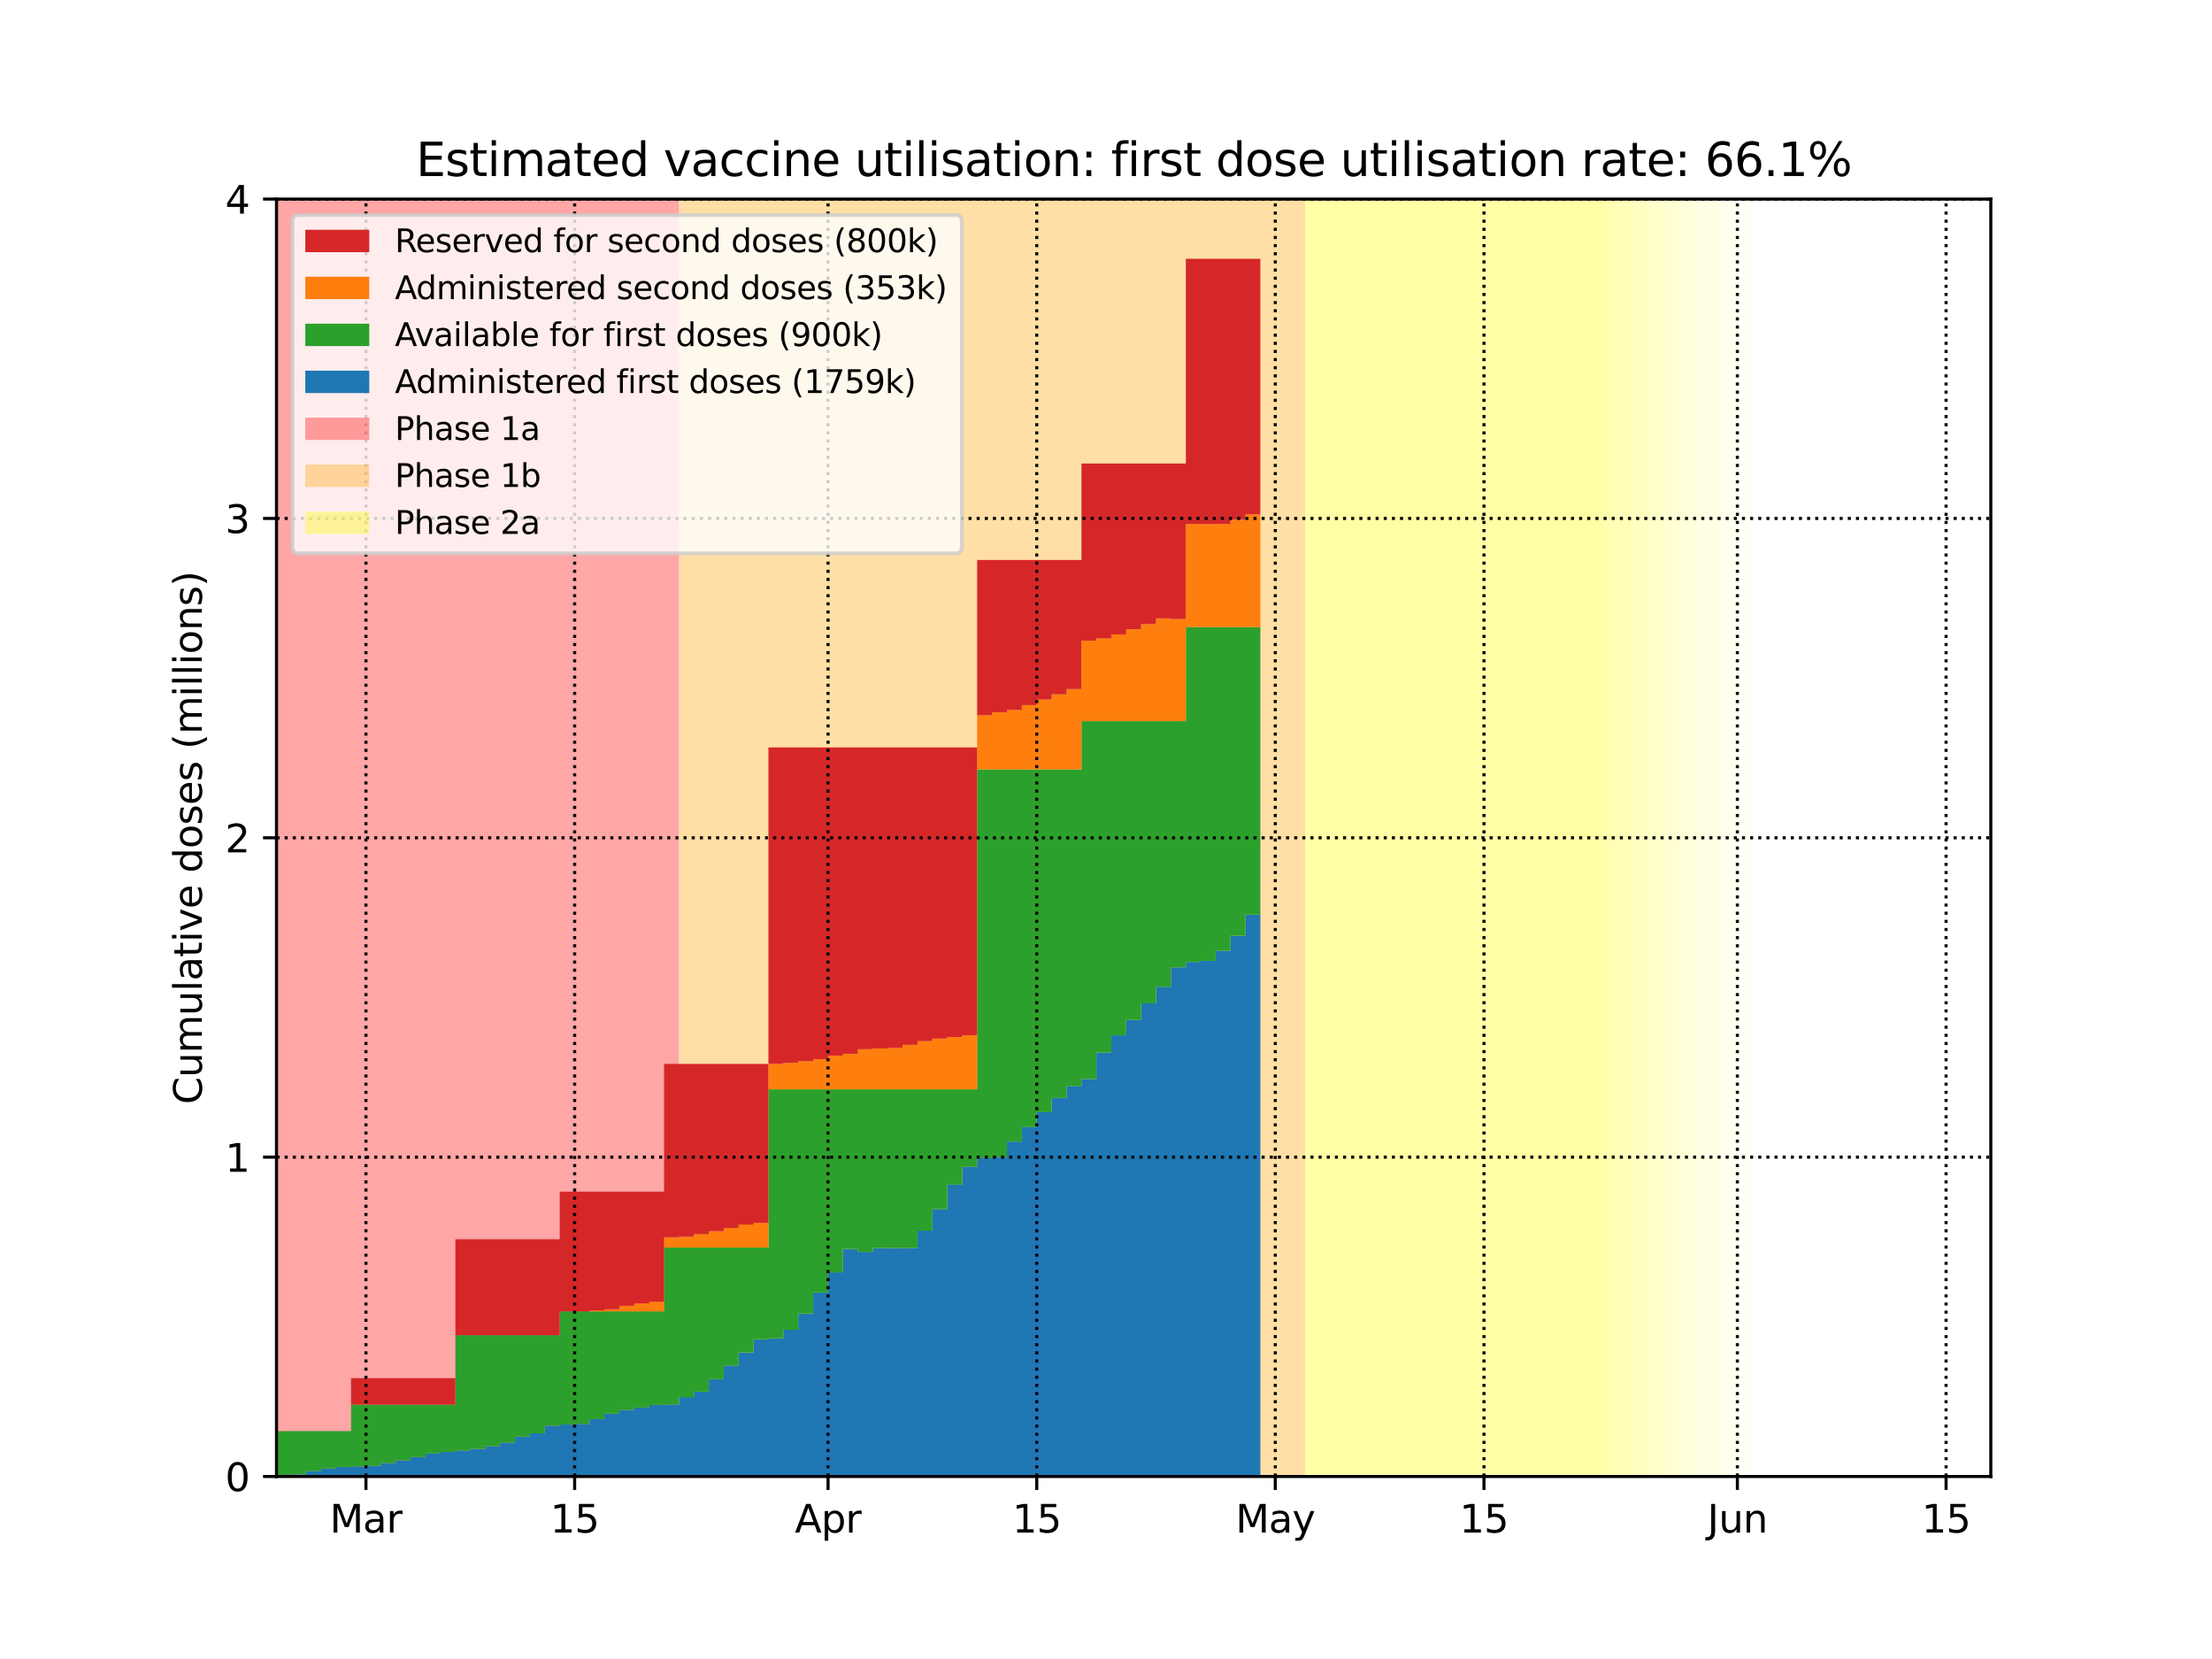 <?xml version="1.0" encoding="utf-8" standalone="no"?>
<!DOCTYPE svg PUBLIC "-//W3C//DTD SVG 1.1//EN"
  "http://www.w3.org/Graphics/SVG/1.1/DTD/svg11.dtd">
<svg height="432pt" version="1.1" viewBox="0 0 576 432" width="576pt" xmlns="http://www.w3.org/2000/svg" xmlns:xlink="http://www.w3.org/1999/xlink">
 <defs>
  <style type="text/css">*{stroke-linecap:butt;stroke-linejoin:round;}</style>
 </defs>
 <g id="figure_1">
  <g id="patch_1">
   <path d="M 0 432 
L 576 432 
L 576 0 
L 0 0 
z
" style="fill:#ffffff;"/>
  </g>
  <g id="axes_1">
   <g id="patch_2">
    <path d="M 72 384.48 
L 518.4 384.48 
L 518.4 51.84 
L 72 51.84 
z
" style="fill:#ffffff;"/>
   </g>
   <g id="PolyCollection_1">
    <defs>
     <path d="M 176.807 -47.52 
L 68.118 -47.52 
L 68.118 -380.16 
L 176.807 -380.16 
L 176.807 -380.16 
L 176.807 -47.52 
z
" id="m6eb897b37a"/>
    </defs>
    <g clip-path="url(#p018d769bf1)">
     <use style="fill:#ff0000;fill-opacity:0.35;" x="0" xlink:href="#m6eb897b37a" y="432"/>
    </g>
   </g>
   <g id="PolyCollection_2">
    <defs>
     <path d="M 339.84 -47.52 
L 176.807 -47.52 
L 176.807 -380.16 
L 339.84 -380.16 
L 339.84 -380.16 
L 339.84 -47.52 
z
" id="mabd6779206"/>
    </defs>
    <g clip-path="url(#p018d769bf1)">
     <use style="fill:#ffa500;fill-opacity:0.35;" x="0" xlink:href="#mabd6779206" y="432"/>
    </g>
   </g>
   <g id="PolyCollection_3">
    <defs>
     <path d="M 417.475 -47.52 
L 339.84 -47.52 
L 339.84 -380.16 
L 417.475 -380.16 
L 417.475 -380.16 
L 417.475 -47.52 
z
" id="m5dd8e3e38d"/>
    </defs>
    <g clip-path="url(#p018d769bf1)">
     <use style="fill:#ffff00;fill-opacity:0.35;" x="0" xlink:href="#m5dd8e3e38d" y="432"/>
    </g>
   </g>
   <g id="PolyCollection_4">
    <defs>
     <path d="M 421.357 -47.52 
L 417.475 -47.52 
L 417.475 -380.16 
L 421.357 -380.16 
L 421.357 -380.16 
L 421.357 -47.52 
z
" id="m04dd2351a6"/>
    </defs>
    <g clip-path="url(#p018d769bf1)">
     <use style="fill:#ffff00;fill-opacity:0.3;" x="0" xlink:href="#m04dd2351a6" y="432"/>
    </g>
   </g>
   <g id="PolyCollection_5">
    <defs>
     <path d="M 425.238 -47.52 
L 421.357 -47.52 
L 421.357 -380.16 
L 425.238 -380.16 
L 425.238 -380.16 
L 425.238 -47.52 
z
" id="m3c0484d00a"/>
    </defs>
    <g clip-path="url(#p018d769bf1)">
     <use style="fill:#ffff00;fill-opacity:0.27;" x="0" xlink:href="#m3c0484d00a" y="432"/>
    </g>
   </g>
   <g id="PolyCollection_6">
    <defs>
     <path d="M 429.12 -47.52 
L 425.238 -47.52 
L 425.238 -380.16 
L 429.12 -380.16 
L 429.12 -380.16 
L 429.12 -47.52 
z
" id="mea87c0ba3c"/>
    </defs>
    <g clip-path="url(#p018d769bf1)">
     <use style="fill:#ffff00;fill-opacity:0.24;" x="0" xlink:href="#mea87c0ba3c" y="432"/>
    </g>
   </g>
   <g id="PolyCollection_7">
    <defs>
     <path d="M 433.002 -47.52 
L 429.12 -47.52 
L 429.12 -380.16 
L 433.002 -380.16 
L 433.002 -380.16 
L 433.002 -47.52 
z
" id="m5bfad479b4"/>
    </defs>
    <g clip-path="url(#p018d769bf1)">
     <use style="fill:#ffff00;fill-opacity:0.21;" x="0" xlink:href="#m5bfad479b4" y="432"/>
    </g>
   </g>
   <g id="PolyCollection_8">
    <defs>
     <path d="M 436.883 -47.52 
L 433.002 -47.52 
L 433.002 -380.16 
L 436.883 -380.16 
L 436.883 -380.16 
L 436.883 -47.52 
z
" id="m7e55f903b6"/>
    </defs>
    <g clip-path="url(#p018d769bf1)">
     <use style="fill:#ffff00;fill-opacity:0.18;" x="0" xlink:href="#m7e55f903b6" y="432"/>
    </g>
   </g>
   <g id="PolyCollection_9">
    <defs>
     <path d="M 440.765 -47.52 
L 436.883 -47.52 
L 436.883 -380.16 
L 440.765 -380.16 
L 440.765 -380.16 
L 440.765 -47.52 
z
" id="m2a79810662"/>
    </defs>
    <g clip-path="url(#p018d769bf1)">
     <use style="fill:#ffff00;fill-opacity:0.15;" x="0" xlink:href="#m2a79810662" y="432"/>
    </g>
   </g>
   <g id="PolyCollection_10">
    <defs>
     <path d="M 444.647 -47.52 
L 440.765 -47.52 
L 440.765 -380.16 
L 444.647 -380.16 
L 444.647 -380.16 
L 444.647 -47.52 
z
" id="m0b4b9cf212"/>
    </defs>
    <g clip-path="url(#p018d769bf1)">
     <use style="fill:#ffff00;fill-opacity:0.12;" x="0" xlink:href="#m0b4b9cf212" y="432"/>
    </g>
   </g>
   <g id="PolyCollection_11">
    <defs>
     <path d="M 448.529 -47.52 
L 444.647 -47.52 
L 444.647 -380.16 
L 448.529 -380.16 
L 448.529 -380.16 
L 448.529 -47.52 
z
" id="md82b54101c"/>
    </defs>
    <g clip-path="url(#p018d769bf1)">
     <use style="fill:#ffff00;fill-opacity:0.09;" x="0" xlink:href="#md82b54101c" y="432"/>
    </g>
   </g>
   <g id="PolyCollection_12">
    <defs>
     <path d="M 452.41 -47.52 
L 448.529 -47.52 
L 448.529 -380.16 
L 452.41 -380.16 
L 452.41 -380.16 
L 452.41 -47.52 
z
" id="ma83e96ba23"/>
    </defs>
    <g clip-path="url(#p018d769bf1)">
     <use style="fill:#ffff00;fill-opacity:0.06;" x="0" xlink:href="#ma83e96ba23" y="432"/>
    </g>
   </g>
   <g id="PolyCollection_13">
    <defs>
     <path d="M 456.292 -47.52 
L 452.41 -47.52 
L 452.41 -380.16 
L 456.292 -380.16 
L 456.292 -380.16 
L 456.292 -47.52 
z
" id="md21800213f"/>
    </defs>
    <g clip-path="url(#p018d769bf1)">
     <use style="fill:#ffff00;fill-opacity:0.03;" x="0" xlink:href="#md21800213f" y="432"/>
    </g>
   </g>
   <g id="PolyCollection_14">
    <defs>
     <path d="M 72 -47.522 
L 72 -47.52 
L 72 -47.52 
L 75.882 -47.52 
L 75.882 -47.52 
L 79.763 -47.52 
L 79.763 -47.52 
L 83.645 -47.52 
L 83.645 -47.52 
L 87.527 -47.52 
L 87.527 -47.52 
L 91.409 -47.52 
L 91.409 -47.52 
L 95.29 -47.52 
L 95.29 -47.52 
L 99.172 -47.52 
L 99.172 -47.52 
L 103.054 -47.52 
L 103.054 -47.52 
L 106.936 -47.52 
L 106.936 -47.52 
L 110.817 -47.52 
L 110.817 -47.52 
L 114.699 -47.52 
L 114.699 -47.52 
L 118.581 -47.52 
L 118.581 -47.52 
L 122.463 -47.52 
L 122.463 -47.52 
L 126.344 -47.52 
L 126.344 -47.52 
L 130.226 -47.52 
L 130.226 -47.52 
L 134.108 -47.52 
L 134.108 -47.52 
L 137.99 -47.52 
L 137.99 -47.52 
L 141.871 -47.52 
L 141.871 -47.52 
L 145.753 -47.52 
L 145.753 -47.52 
L 149.635 -47.52 
L 149.635 -47.52 
L 153.517 -47.52 
L 153.517 -47.52 
L 157.398 -47.52 
L 157.398 -47.52 
L 161.28 -47.52 
L 161.28 -47.52 
L 165.162 -47.52 
L 165.162 -47.52 
L 169.043 -47.52 
L 169.043 -47.52 
L 172.925 -47.52 
L 172.925 -47.52 
L 176.807 -47.52 
L 176.807 -47.52 
L 180.689 -47.52 
L 180.689 -47.52 
L 184.57 -47.52 
L 184.57 -47.52 
L 188.452 -47.52 
L 188.452 -47.52 
L 192.334 -47.52 
L 192.334 -47.52 
L 196.216 -47.52 
L 196.216 -47.52 
L 200.097 -47.52 
L 200.097 -47.52 
L 203.979 -47.52 
L 203.979 -47.52 
L 207.861 -47.52 
L 207.861 -47.52 
L 211.743 -47.52 
L 211.743 -47.52 
L 215.624 -47.52 
L 215.624 -47.52 
L 219.506 -47.52 
L 219.506 -47.52 
L 223.388 -47.52 
L 223.388 -47.52 
L 227.27 -47.52 
L 227.27 -47.52 
L 231.151 -47.52 
L 231.151 -47.52 
L 235.033 -47.52 
L 235.033 -47.52 
L 238.915 -47.52 
L 238.915 -47.52 
L 242.797 -47.52 
L 242.797 -47.52 
L 246.678 -47.52 
L 246.678 -47.52 
L 250.56 -47.52 
L 250.56 -47.52 
L 254.442 -47.52 
L 254.442 -47.52 
L 258.323 -47.52 
L 258.323 -47.52 
L 262.205 -47.52 
L 262.205 -47.52 
L 266.087 -47.52 
L 266.087 -47.52 
L 269.969 -47.52 
L 269.969 -47.52 
L 273.85 -47.52 
L 273.85 -47.52 
L 277.732 -47.52 
L 277.732 -47.52 
L 281.614 -47.52 
L 281.614 -47.52 
L 285.496 -47.52 
L 285.496 -47.52 
L 289.377 -47.52 
L 289.377 -47.52 
L 293.259 -47.52 
L 293.259 -47.52 
L 297.141 -47.52 
L 297.141 -47.52 
L 301.023 -47.52 
L 301.023 -47.52 
L 304.904 -47.52 
L 304.904 -47.52 
L 308.786 -47.52 
L 308.786 -47.52 
L 312.668 -47.52 
L 312.668 -47.52 
L 316.55 -47.52 
L 316.55 -47.52 
L 320.431 -47.52 
L 320.431 -47.52 
L 324.313 -47.52 
L 324.313 -47.52 
L 328.195 -47.52 
L 328.195 -193.811 
L 328.195 -193.811 
L 324.313 -193.811 
L 324.313 -188.333 
L 320.431 -188.333 
L 320.431 -184.44 
L 316.55 -184.44 
L 316.55 -181.805 
L 312.668 -181.805 
L 312.668 -181.514 
L 308.786 -181.514 
L 308.786 -180.108 
L 304.904 -180.108 
L 304.904 -175.052 
L 301.023 -175.052 
L 301.023 -170.727 
L 297.141 -170.727 
L 297.141 -166.438 
L 293.259 -166.438 
L 293.259 -162.417 
L 289.377 -162.417 
L 289.377 -157.917 
L 285.496 -157.917 
L 285.496 -151.027 
L 281.614 -151.027 
L 281.614 -149.219 
L 277.732 -149.219 
L 277.732 -146.106 
L 273.85 -146.106 
L 273.85 -142.405 
L 269.969 -142.405 
L 269.969 -138.519 
L 266.087 -138.519 
L 266.087 -134.741 
L 262.205 -134.741 
L 262.205 -130.625 
L 258.323 -130.625 
L 258.323 -130.429 
L 254.442 -130.429 
L 254.442 -128.168 
L 250.56 -128.168 
L 250.56 -123.519 
L 246.678 -123.519 
L 246.678 -117.157 
L 242.797 -117.157 
L 242.797 -111.521 
L 238.915 -111.521 
L 238.915 -107.046 
L 235.033 -107.046 
L 235.033 -106.989 
L 231.151 -106.989 
L 231.151 -107.019 
L 227.27 -107.019 
L 227.27 -105.974 
L 223.388 -105.974 
L 223.388 -106.761 
L 219.506 -106.761 
L 219.506 -100.663 
L 215.624 -100.663 
L 215.624 -95.433 
L 211.743 -95.433 
L 211.743 -89.931 
L 207.861 -89.931 
L 207.861 -85.712 
L 203.979 -85.712 
L 203.979 -83.444 
L 200.097 -83.444 
L 200.097 -83.239 
L 196.216 -83.239 
L 196.216 -79.81 
L 192.334 -79.81 
L 192.334 -76.41 
L 188.452 -76.41 
L 188.452 -72.835 
L 184.57 -72.835 
L 184.57 -69.609 
L 180.689 -69.609 
L 180.689 -68.184 
L 176.807 -68.184 
L 176.807 -66.241 
L 172.925 -66.241 
L 172.925 -66.134 
L 169.043 -66.134 
L 169.043 -65.462 
L 165.162 -65.462 
L 165.162 -64.864 
L 161.28 -64.864 
L 161.28 -63.873 
L 157.398 -63.873 
L 157.398 -62.452 
L 153.517 -62.452 
L 153.517 -61.222 
L 149.635 -61.222 
L 149.635 -61.038 
L 145.753 -61.038 
L 145.753 -60.767 
L 141.871 -60.767 
L 141.871 -58.755 
L 137.99 -58.755 
L 137.99 -57.915 
L 134.108 -57.915 
L 134.108 -56.352 
L 130.226 -56.352 
L 130.226 -55.413 
L 126.344 -55.413 
L 126.344 -54.702 
L 122.463 -54.702 
L 122.463 -54.285 
L 118.581 -54.285 
L 118.581 -53.918 
L 114.699 -53.918 
L 114.699 -53.496 
L 110.817 -53.496 
L 110.817 -52.593 
L 106.936 -52.593 
L 106.936 -51.748 
L 103.054 -51.748 
L 103.054 -51.005 
L 99.172 -51.005 
L 99.172 -50.323 
L 95.29 -50.323 
L 95.29 -50.172 
L 91.409 -50.172 
L 91.409 -50.015 
L 87.527 -50.015 
L 87.527 -49.599 
L 83.645 -49.599 
L 83.645 -48.975 
L 79.763 -48.975 
L 79.763 -48.094 
L 75.882 -48.094 
L 75.882 -47.759 
L 72 -47.759 
L 72 -47.522 
z
" id="m52abee0a28"/>
    </defs>
    <g clip-path="url(#p018d769bf1)">
     <use style="fill:#1f77b4;" x="0" xlink:href="#m52abee0a28" y="432"/>
    </g>
   </g>
   <g id="PolyCollection_15">
    <defs>
     <path d="M 72 -59.329 
L 72 -47.522 
L 72 -47.759 
L 75.882 -47.759 
L 75.882 -48.094 
L 79.763 -48.094 
L 79.763 -48.975 
L 83.645 -48.975 
L 83.645 -49.599 
L 87.527 -49.599 
L 87.527 -50.015 
L 91.409 -50.015 
L 91.409 -50.172 
L 95.29 -50.172 
L 95.29 -50.323 
L 99.172 -50.323 
L 99.172 -51.005 
L 103.054 -51.005 
L 103.054 -51.748 
L 106.936 -51.748 
L 106.936 -52.593 
L 110.817 -52.593 
L 110.817 -53.496 
L 114.699 -53.496 
L 114.699 -53.918 
L 118.581 -53.918 
L 118.581 -54.285 
L 122.463 -54.285 
L 122.463 -54.702 
L 126.344 -54.702 
L 126.344 -55.413 
L 130.226 -55.413 
L 130.226 -56.352 
L 134.108 -56.352 
L 134.108 -57.915 
L 137.99 -57.915 
L 137.99 -58.755 
L 141.871 -58.755 
L 141.871 -60.767 
L 145.753 -60.767 
L 145.753 -61.038 
L 149.635 -61.038 
L 149.635 -61.222 
L 153.517 -61.222 
L 153.517 -62.452 
L 157.398 -62.452 
L 157.398 -63.873 
L 161.28 -63.873 
L 161.28 -64.864 
L 165.162 -64.864 
L 165.162 -65.462 
L 169.043 -65.462 
L 169.043 -66.134 
L 172.925 -66.134 
L 172.925 -66.241 
L 176.807 -66.241 
L 176.807 -68.184 
L 180.689 -68.184 
L 180.689 -69.609 
L 184.57 -69.609 
L 184.57 -72.835 
L 188.452 -72.835 
L 188.452 -76.41 
L 192.334 -76.41 
L 192.334 -79.81 
L 196.216 -79.81 
L 196.216 -83.239 
L 200.097 -83.239 
L 200.097 -83.444 
L 203.979 -83.444 
L 203.979 -85.712 
L 207.861 -85.712 
L 207.861 -89.931 
L 211.743 -89.931 
L 211.743 -95.433 
L 215.624 -95.433 
L 215.624 -100.663 
L 219.506 -100.663 
L 219.506 -106.761 
L 223.388 -106.761 
L 223.388 -105.974 
L 227.27 -105.974 
L 227.27 -107.019 
L 231.151 -107.019 
L 231.151 -106.989 
L 235.033 -106.989 
L 235.033 -107.046 
L 238.915 -107.046 
L 238.915 -111.521 
L 242.797 -111.521 
L 242.797 -117.157 
L 246.678 -117.157 
L 246.678 -123.519 
L 250.56 -123.519 
L 250.56 -128.168 
L 254.442 -128.168 
L 254.442 -130.429 
L 258.323 -130.429 
L 258.323 -130.625 
L 262.205 -130.625 
L 262.205 -134.741 
L 266.087 -134.741 
L 266.087 -138.519 
L 269.969 -138.519 
L 269.969 -142.405 
L 273.85 -142.405 
L 273.85 -146.106 
L 277.732 -146.106 
L 277.732 -149.219 
L 281.614 -149.219 
L 281.614 -151.027 
L 285.496 -151.027 
L 285.496 -157.917 
L 289.377 -157.917 
L 289.377 -162.417 
L 293.259 -162.417 
L 293.259 -166.438 
L 297.141 -166.438 
L 297.141 -170.727 
L 301.023 -170.727 
L 301.023 -175.052 
L 304.904 -175.052 
L 304.904 -180.108 
L 308.786 -180.108 
L 308.786 -181.514 
L 312.668 -181.514 
L 312.668 -181.805 
L 316.55 -181.805 
L 316.55 -184.44 
L 320.431 -184.44 
L 320.431 -188.333 
L 324.313 -188.333 
L 324.313 -193.811 
L 328.195 -193.811 
L 328.195 -268.695 
L 328.195 -268.695 
L 324.313 -268.695 
L 324.313 -268.695 
L 320.431 -268.695 
L 320.431 -268.695 
L 316.55 -268.695 
L 316.55 -268.695 
L 312.668 -268.695 
L 312.668 -268.695 
L 308.786 -268.695 
L 308.786 -244.206 
L 304.904 -244.206 
L 304.904 -244.206 
L 301.023 -244.206 
L 301.023 -244.206 
L 297.141 -244.206 
L 297.141 -244.206 
L 293.259 -244.206 
L 293.259 -244.206 
L 289.377 -244.206 
L 289.377 -244.206 
L 285.496 -244.206 
L 285.496 -244.206 
L 281.614 -244.206 
L 281.614 -231.649 
L 277.732 -231.649 
L 277.732 -231.649 
L 273.85 -231.649 
L 273.85 -231.649 
L 269.969 -231.649 
L 269.969 -231.649 
L 266.087 -231.649 
L 266.087 -231.649 
L 262.205 -231.649 
L 262.205 -231.649 
L 258.323 -231.649 
L 258.323 -231.649 
L 254.442 -231.649 
L 254.442 -148.351 
L 250.56 -148.351 
L 250.56 -148.351 
L 246.678 -148.351 
L 246.678 -148.351 
L 242.797 -148.351 
L 242.797 -148.351 
L 238.915 -148.351 
L 238.915 -148.351 
L 235.033 -148.351 
L 235.033 -148.351 
L 231.151 -148.351 
L 231.151 -148.351 
L 227.27 -148.351 
L 227.27 -148.351 
L 223.388 -148.351 
L 223.388 -148.351 
L 219.506 -148.351 
L 219.506 -148.351 
L 215.624 -148.351 
L 215.624 -148.351 
L 211.743 -148.351 
L 211.743 -148.351 
L 207.861 -148.351 
L 207.861 -148.351 
L 203.979 -148.351 
L 203.979 -148.351 
L 200.097 -148.351 
L 200.097 -107.146 
L 196.216 -107.146 
L 196.216 -107.146 
L 192.334 -107.146 
L 192.334 -107.146 
L 188.452 -107.146 
L 188.452 -107.146 
L 184.57 -107.146 
L 184.57 -107.146 
L 180.689 -107.146 
L 180.689 -107.146 
L 176.807 -107.146 
L 176.807 -107.146 
L 172.925 -107.146 
L 172.925 -90.514 
L 169.043 -90.514 
L 169.043 -90.514 
L 165.162 -90.514 
L 165.162 -90.514 
L 161.28 -90.514 
L 161.28 -90.514 
L 157.398 -90.514 
L 157.398 -90.514 
L 153.517 -90.514 
L 153.517 -90.514 
L 149.635 -90.514 
L 149.635 -90.514 
L 145.753 -90.514 
L 145.753 -84.318 
L 141.871 -84.318 
L 141.871 -84.318 
L 137.99 -84.318 
L 137.99 -84.318 
L 134.108 -84.318 
L 134.108 -84.318 
L 130.226 -84.318 
L 130.226 -84.318 
L 126.344 -84.318 
L 126.344 -84.318 
L 122.463 -84.318 
L 122.463 -84.318 
L 118.581 -84.318 
L 118.581 -66.231 
L 114.699 -66.231 
L 114.699 -66.231 
L 110.817 -66.231 
L 110.817 -66.231 
L 106.936 -66.231 
L 106.936 -66.231 
L 103.054 -66.231 
L 103.054 -66.231 
L 99.172 -66.231 
L 99.172 -66.231 
L 95.29 -66.231 
L 95.29 -66.231 
L 91.409 -66.231 
L 91.409 -59.329 
L 87.527 -59.329 
L 87.527 -59.329 
L 83.645 -59.329 
L 83.645 -59.329 
L 79.763 -59.329 
L 79.763 -59.329 
L 75.882 -59.329 
L 75.882 -59.329 
L 72 -59.329 
L 72 -59.329 
z
" id="m6295ec020e"/>
    </defs>
    <g clip-path="url(#p018d769bf1)">
     <use style="fill:#2ca02c;" x="0" xlink:href="#m6295ec020e" y="432"/>
    </g>
   </g>
   <g id="PolyCollection_16">
    <defs>
     <path d="M 72 -59.329 
L 72 -59.329 
L 72 -59.329 
L 75.882 -59.329 
L 75.882 -59.329 
L 79.763 -59.329 
L 79.763 -59.329 
L 83.645 -59.329 
L 83.645 -59.329 
L 87.527 -59.329 
L 87.527 -59.329 
L 91.409 -59.329 
L 91.409 -66.231 
L 95.29 -66.231 
L 95.29 -66.231 
L 99.172 -66.231 
L 99.172 -66.231 
L 103.054 -66.231 
L 103.054 -66.231 
L 106.936 -66.231 
L 106.936 -66.231 
L 110.817 -66.231 
L 110.817 -66.231 
L 114.699 -66.231 
L 114.699 -66.231 
L 118.581 -66.231 
L 118.581 -84.318 
L 122.463 -84.318 
L 122.463 -84.318 
L 126.344 -84.318 
L 126.344 -84.318 
L 130.226 -84.318 
L 130.226 -84.318 
L 134.108 -84.318 
L 134.108 -84.318 
L 137.99 -84.318 
L 137.99 -84.318 
L 141.871 -84.318 
L 141.871 -84.318 
L 145.753 -84.318 
L 145.753 -90.514 
L 149.635 -90.514 
L 149.635 -90.514 
L 153.517 -90.514 
L 153.517 -90.514 
L 157.398 -90.514 
L 157.398 -90.514 
L 161.28 -90.514 
L 161.28 -90.514 
L 165.162 -90.514 
L 165.162 -90.514 
L 169.043 -90.514 
L 169.043 -90.514 
L 172.925 -90.514 
L 172.925 -107.146 
L 176.807 -107.146 
L 176.807 -107.146 
L 180.689 -107.146 
L 180.689 -107.146 
L 184.57 -107.146 
L 184.57 -107.146 
L 188.452 -107.146 
L 188.452 -107.146 
L 192.334 -107.146 
L 192.334 -107.146 
L 196.216 -107.146 
L 196.216 -107.146 
L 200.097 -107.146 
L 200.097 -148.351 
L 203.979 -148.351 
L 203.979 -148.351 
L 207.861 -148.351 
L 207.861 -148.351 
L 211.743 -148.351 
L 211.743 -148.351 
L 215.624 -148.351 
L 215.624 -148.351 
L 219.506 -148.351 
L 219.506 -148.351 
L 223.388 -148.351 
L 223.388 -148.351 
L 227.27 -148.351 
L 227.27 -148.351 
L 231.151 -148.351 
L 231.151 -148.351 
L 235.033 -148.351 
L 235.033 -148.351 
L 238.915 -148.351 
L 238.915 -148.351 
L 242.797 -148.351 
L 242.797 -148.351 
L 246.678 -148.351 
L 246.678 -148.351 
L 250.56 -148.351 
L 250.56 -148.351 
L 254.442 -148.351 
L 254.442 -231.649 
L 258.323 -231.649 
L 258.323 -231.649 
L 262.205 -231.649 
L 262.205 -231.649 
L 266.087 -231.649 
L 266.087 -231.649 
L 269.969 -231.649 
L 269.969 -231.649 
L 273.85 -231.649 
L 273.85 -231.649 
L 277.732 -231.649 
L 277.732 -231.649 
L 281.614 -231.649 
L 281.614 -244.206 
L 285.496 -244.206 
L 285.496 -244.206 
L 289.377 -244.206 
L 289.377 -244.206 
L 293.259 -244.206 
L 293.259 -244.206 
L 297.141 -244.206 
L 297.141 -244.206 
L 301.023 -244.206 
L 301.023 -244.206 
L 304.904 -244.206 
L 304.904 -244.206 
L 308.786 -244.206 
L 308.786 -268.695 
L 312.668 -268.695 
L 312.668 -268.695 
L 316.55 -268.695 
L 316.55 -268.695 
L 320.431 -268.695 
L 320.431 -268.695 
L 324.313 -268.695 
L 324.313 -268.695 
L 328.195 -268.695 
L 328.195 -298.062 
L 328.195 -298.062 
L 324.313 -298.062 
L 324.313 -296.66 
L 320.431 -296.66 
L 320.431 -295.546 
L 316.55 -295.546 
L 316.55 -295.532 
L 312.668 -295.532 
L 312.668 -295.539 
L 308.786 -295.539 
L 308.786 -270.79 
L 304.904 -270.79 
L 304.904 -270.985 
L 301.023 -270.985 
L 301.023 -269.468 
L 297.141 -269.468 
L 297.141 -268.166 
L 293.259 -268.166 
L 293.259 -266.796 
L 289.377 -266.796 
L 289.377 -265.746 
L 285.496 -265.746 
L 285.496 -265.182 
L 281.614 -265.182 
L 281.614 -252.574 
L 277.732 -252.574 
L 277.732 -251.198 
L 273.85 -251.198 
L 273.85 -249.833 
L 269.969 -249.833 
L 269.969 -248.398 
L 266.087 -248.398 
L 266.087 -247.103 
L 262.205 -247.103 
L 262.205 -246.532 
L 258.323 -246.532 
L 258.323 -245.752 
L 254.442 -245.752 
L 254.442 -162.412 
L 250.56 -162.412 
L 250.56 -161.958 
L 246.678 -161.958 
L 246.678 -161.554 
L 242.797 -161.554 
L 242.797 -160.885 
L 238.915 -160.885 
L 238.915 -159.926 
L 235.033 -159.926 
L 235.033 -159.095 
L 231.151 -159.095 
L 231.151 -158.971 
L 227.27 -158.971 
L 227.27 -158.788 
L 223.388 -158.788 
L 223.388 -157.602 
L 219.506 -157.602 
L 219.506 -157.107 
L 215.624 -157.107 
L 215.624 -156.185 
L 211.743 -156.185 
L 211.743 -155.631 
L 207.861 -155.631 
L 207.861 -155.212 
L 203.979 -155.212 
L 203.979 -154.966 
L 200.097 -154.966 
L 200.097 -113.544 
L 196.216 -113.544 
L 196.216 -113.122 
L 192.334 -113.122 
L 192.334 -112.219 
L 188.452 -112.219 
L 188.452 -111.374 
L 184.57 -111.374 
L 184.57 -110.631 
L 180.689 -110.631 
L 180.689 -109.948 
L 176.807 -109.948 
L 176.807 -109.798 
L 172.925 -109.798 
L 172.925 -93.009 
L 169.043 -93.009 
L 169.043 -92.593 
L 165.162 -92.593 
L 165.162 -91.969 
L 161.28 -91.969 
L 161.28 -91.088 
L 157.398 -91.088 
L 157.398 -90.753 
L 153.517 -90.753 
L 153.517 -90.515 
L 149.635 -90.515 
L 149.635 -90.514 
L 145.753 -90.514 
L 145.753 -84.318 
L 141.871 -84.318 
L 141.871 -84.318 
L 137.99 -84.318 
L 137.99 -84.318 
L 134.108 -84.318 
L 134.108 -84.318 
L 130.226 -84.318 
L 130.226 -84.318 
L 126.344 -84.318 
L 126.344 -84.318 
L 122.463 -84.318 
L 122.463 -84.318 
L 118.581 -84.318 
L 118.581 -66.231 
L 114.699 -66.231 
L 114.699 -66.231 
L 110.817 -66.231 
L 110.817 -66.231 
L 106.936 -66.231 
L 106.936 -66.231 
L 103.054 -66.231 
L 103.054 -66.231 
L 99.172 -66.231 
L 99.172 -66.231 
L 95.29 -66.231 
L 95.29 -66.231 
L 91.409 -66.231 
L 91.409 -59.329 
L 87.527 -59.329 
L 87.527 -59.329 
L 83.645 -59.329 
L 83.645 -59.329 
L 79.763 -59.329 
L 79.763 -59.329 
L 75.882 -59.329 
L 75.882 -59.329 
L 72 -59.329 
L 72 -59.329 
z
" id="m0d7c602e6e"/>
    </defs>
    <g clip-path="url(#p018d769bf1)">
     <use style="fill:#ff7f0e;" x="0" xlink:href="#m0d7c602e6e" y="432"/>
    </g>
   </g>
   <g id="PolyCollection_17">
    <defs>
     <path d="M 72 -59.329 
L 72 -59.329 
L 72 -59.329 
L 75.882 -59.329 
L 75.882 -59.329 
L 79.763 -59.329 
L 79.763 -59.329 
L 83.645 -59.329 
L 83.645 -59.329 
L 87.527 -59.329 
L 87.527 -59.329 
L 91.409 -59.329 
L 91.409 -66.231 
L 95.29 -66.231 
L 95.29 -66.231 
L 99.172 -66.231 
L 99.172 -66.231 
L 103.054 -66.231 
L 103.054 -66.231 
L 106.936 -66.231 
L 106.936 -66.231 
L 110.817 -66.231 
L 110.817 -66.231 
L 114.699 -66.231 
L 114.699 -66.231 
L 118.581 -66.231 
L 118.581 -84.318 
L 122.463 -84.318 
L 122.463 -84.318 
L 126.344 -84.318 
L 126.344 -84.318 
L 130.226 -84.318 
L 130.226 -84.318 
L 134.108 -84.318 
L 134.108 -84.318 
L 137.99 -84.318 
L 137.99 -84.318 
L 141.871 -84.318 
L 141.871 -84.318 
L 145.753 -84.318 
L 145.753 -90.514 
L 149.635 -90.514 
L 149.635 -90.515 
L 153.517 -90.515 
L 153.517 -90.753 
L 157.398 -90.753 
L 157.398 -91.088 
L 161.28 -91.088 
L 161.28 -91.969 
L 165.162 -91.969 
L 165.162 -92.593 
L 169.043 -92.593 
L 169.043 -93.009 
L 172.925 -93.009 
L 172.925 -109.798 
L 176.807 -109.798 
L 176.807 -109.948 
L 180.689 -109.948 
L 180.689 -110.631 
L 184.57 -110.631 
L 184.57 -111.374 
L 188.452 -111.374 
L 188.452 -112.219 
L 192.334 -112.219 
L 192.334 -113.122 
L 196.216 -113.122 
L 196.216 -113.544 
L 200.097 -113.544 
L 200.097 -154.966 
L 203.979 -154.966 
L 203.979 -155.212 
L 207.861 -155.212 
L 207.861 -155.631 
L 211.743 -155.631 
L 211.743 -156.185 
L 215.624 -156.185 
L 215.624 -157.107 
L 219.506 -157.107 
L 219.506 -157.602 
L 223.388 -157.602 
L 223.388 -158.788 
L 227.27 -158.788 
L 227.27 -158.971 
L 231.151 -158.971 
L 231.151 -159.095 
L 235.033 -159.095 
L 235.033 -159.926 
L 238.915 -159.926 
L 238.915 -160.885 
L 242.797 -160.885 
L 242.797 -161.554 
L 246.678 -161.554 
L 246.678 -161.958 
L 250.56 -161.958 
L 250.56 -162.412 
L 254.442 -162.412 
L 254.442 -245.752 
L 258.323 -245.752 
L 258.323 -246.532 
L 262.205 -246.532 
L 262.205 -247.103 
L 266.087 -247.103 
L 266.087 -248.398 
L 269.969 -248.398 
L 269.969 -249.833 
L 273.85 -249.833 
L 273.85 -251.198 
L 277.732 -251.198 
L 277.732 -252.574 
L 281.614 -252.574 
L 281.614 -265.182 
L 285.496 -265.182 
L 285.496 -265.746 
L 289.377 -265.746 
L 289.377 -266.796 
L 293.259 -266.796 
L 293.259 -268.166 
L 297.141 -268.166 
L 297.141 -269.468 
L 301.023 -269.468 
L 301.023 -270.985 
L 304.904 -270.985 
L 304.904 -270.79 
L 308.786 -270.79 
L 308.786 -295.539 
L 312.668 -295.539 
L 312.668 -295.532 
L 316.55 -295.532 
L 316.55 -295.546 
L 320.431 -295.546 
L 320.431 -296.66 
L 324.313 -296.66 
L 324.313 -298.062 
L 328.195 -298.062 
L 328.195 -364.609 
L 328.195 -364.609 
L 324.313 -364.609 
L 324.313 -364.609 
L 320.431 -364.609 
L 320.431 -364.609 
L 316.55 -364.609 
L 316.55 -364.609 
L 312.668 -364.609 
L 312.668 -364.609 
L 308.786 -364.609 
L 308.786 -311.304 
L 304.904 -311.304 
L 304.904 -311.304 
L 301.023 -311.304 
L 301.023 -311.304 
L 297.141 -311.304 
L 297.141 -311.304 
L 293.259 -311.304 
L 293.259 -311.304 
L 289.377 -311.304 
L 289.377 -311.304 
L 285.496 -311.304 
L 285.496 -311.304 
L 281.614 -311.304 
L 281.614 -286.189 
L 277.732 -286.189 
L 277.732 -286.189 
L 273.85 -286.189 
L 273.85 -286.189 
L 269.969 -286.189 
L 269.969 -286.189 
L 266.087 -286.189 
L 266.087 -286.189 
L 262.205 -286.189 
L 262.205 -286.189 
L 258.323 -286.189 
L 258.323 -286.189 
L 254.442 -286.189 
L 254.442 -237.374 
L 250.56 -237.374 
L 250.56 -237.374 
L 246.678 -237.374 
L 246.678 -237.374 
L 242.797 -237.374 
L 242.797 -237.374 
L 238.915 -237.374 
L 238.915 -237.374 
L 235.033 -237.374 
L 235.033 -237.374 
L 231.151 -237.374 
L 231.151 -237.374 
L 227.27 -237.374 
L 227.27 -237.374 
L 223.388 -237.374 
L 223.388 -237.374 
L 219.506 -237.374 
L 219.506 -237.374 
L 215.624 -237.374 
L 215.624 -237.374 
L 211.743 -237.374 
L 211.743 -237.374 
L 207.861 -237.374 
L 207.861 -237.374 
L 203.979 -237.374 
L 203.979 -237.374 
L 200.097 -237.374 
L 200.097 -154.963 
L 196.216 -154.963 
L 196.216 -154.963 
L 192.334 -154.963 
L 192.334 -154.963 
L 188.452 -154.963 
L 188.452 -154.963 
L 184.57 -154.963 
L 184.57 -154.963 
L 180.689 -154.963 
L 180.689 -154.963 
L 176.807 -154.963 
L 176.807 -154.963 
L 172.925 -154.963 
L 172.925 -121.699 
L 169.043 -121.699 
L 169.043 -121.699 
L 165.162 -121.699 
L 165.162 -121.699 
L 161.28 -121.699 
L 161.28 -121.699 
L 157.398 -121.699 
L 157.398 -121.699 
L 153.517 -121.699 
L 153.517 -121.699 
L 149.635 -121.699 
L 149.635 -121.699 
L 145.753 -121.699 
L 145.753 -109.308 
L 141.871 -109.308 
L 141.871 -109.308 
L 137.99 -109.308 
L 137.99 -109.308 
L 134.108 -109.308 
L 134.108 -109.308 
L 130.226 -109.308 
L 130.226 -109.308 
L 126.344 -109.308 
L 126.344 -109.308 
L 122.463 -109.308 
L 122.463 -109.308 
L 118.581 -109.308 
L 118.581 -73.133 
L 114.699 -73.133 
L 114.699 -73.133 
L 110.817 -73.133 
L 110.817 -73.133 
L 106.936 -73.133 
L 106.936 -73.133 
L 103.054 -73.133 
L 103.054 -73.133 
L 99.172 -73.133 
L 99.172 -73.133 
L 95.29 -73.133 
L 95.29 -73.133 
L 91.409 -73.133 
L 91.409 -59.329 
L 87.527 -59.329 
L 87.527 -59.329 
L 83.645 -59.329 
L 83.645 -59.329 
L 79.763 -59.329 
L 79.763 -59.329 
L 75.882 -59.329 
L 75.882 -59.329 
L 72 -59.329 
L 72 -59.329 
z
" id="m23145e3f47"/>
    </defs>
    <g clip-path="url(#p018d769bf1)">
     <use style="fill:#d62728;" x="0" xlink:href="#m23145e3f47" y="432"/>
    </g>
   </g>
   <g id="matplotlib.axis_1">
    <g id="xtick_1">
     <g id="line2d_1">
      <path clip-path="url(#p018d769bf1)" d="M 95.29 384.48 
L 95.29 51.84 
" style="fill:none;stroke:#000000;stroke-dasharray:0.8,1.32;stroke-dashoffset:0;stroke-width:0.8;"/>
     </g>
     <g id="line2d_2">
      <defs>
       <path d="M 0 0 
L 0 3.5 
" id="mf60b7ee3c5" style="stroke:#000000;stroke-width:0.8;"/>
      </defs>
      <g>
       <use style="stroke:#000000;stroke-width:0.8;" x="95.29" xlink:href="#mf60b7ee3c5" y="384.48"/>
      </g>
     </g>
     <g id="text_1">
      <!-- Mar -->
      <g transform="translate(85.857 399.078)scale(0.1 -0.1)">
       <defs>
        <path d="M 628 4666 
L 1569 4666 
L 2759 1491 
L 3956 4666 
L 4897 4666 
L 4897 0 
L 4281 0 
L 4281 4097 
L 3078 897 
L 2444 897 
L 1241 4097 
L 1241 0 
L 628 0 
L 628 4666 
z
" id="DejaVuSans-4d" transform="scale(0.016)"/>
        <path d="M 2194 1759 
Q 1497 1759 1228 1600 
Q 959 1441 959 1056 
Q 959 750 1161 570 
Q 1363 391 1709 391 
Q 2188 391 2477 730 
Q 2766 1069 2766 1631 
L 2766 1759 
L 2194 1759 
z
M 3341 1997 
L 3341 0 
L 2766 0 
L 2766 531 
Q 2569 213 2275 61 
Q 1981 -91 1556 -91 
Q 1019 -91 701 211 
Q 384 513 384 1019 
Q 384 1609 779 1909 
Q 1175 2209 1959 2209 
L 2766 2209 
L 2766 2266 
Q 2766 2663 2505 2880 
Q 2244 3097 1772 3097 
Q 1472 3097 1187 3025 
Q 903 2953 641 2809 
L 641 3341 
Q 956 3463 1253 3523 
Q 1550 3584 1831 3584 
Q 2591 3584 2966 3190 
Q 3341 2797 3341 1997 
z
" id="DejaVuSans-61" transform="scale(0.016)"/>
        <path d="M 2631 2963 
Q 2534 3019 2420 3045 
Q 2306 3072 2169 3072 
Q 1681 3072 1420 2755 
Q 1159 2438 1159 1844 
L 1159 0 
L 581 0 
L 581 3500 
L 1159 3500 
L 1159 2956 
Q 1341 3275 1631 3429 
Q 1922 3584 2338 3584 
Q 2397 3584 2469 3576 
Q 2541 3569 2628 3553 
L 2631 2963 
z
" id="DejaVuSans-72" transform="scale(0.016)"/>
       </defs>
       <use xlink:href="#DejaVuSans-4d"/>
       <use x="86.279" xlink:href="#DejaVuSans-61"/>
       <use x="147.559" xlink:href="#DejaVuSans-72"/>
      </g>
     </g>
    </g>
    <g id="xtick_2">
     <g id="line2d_3">
      <path clip-path="url(#p018d769bf1)" d="M 149.635 384.48 
L 149.635 51.84 
" style="fill:none;stroke:#000000;stroke-dasharray:0.8,1.32;stroke-dashoffset:0;stroke-width:0.8;"/>
     </g>
     <g id="line2d_4">
      <g>
       <use style="stroke:#000000;stroke-width:0.8;" x="149.635" xlink:href="#mf60b7ee3c5" y="384.48"/>
      </g>
     </g>
     <g id="text_2">
      <!-- 15 -->
      <g transform="translate(143.272 399.078)scale(0.1 -0.1)">
       <defs>
        <path d="M 794 531 
L 1825 531 
L 1825 4091 
L 703 3866 
L 703 4441 
L 1819 4666 
L 2450 4666 
L 2450 531 
L 3481 531 
L 3481 0 
L 794 0 
L 794 531 
z
" id="DejaVuSans-31" transform="scale(0.016)"/>
        <path d="M 691 4666 
L 3169 4666 
L 3169 4134 
L 1269 4134 
L 1269 2991 
Q 1406 3038 1543 3061 
Q 1681 3084 1819 3084 
Q 2600 3084 3056 2656 
Q 3513 2228 3513 1497 
Q 3513 744 3044 326 
Q 2575 -91 1722 -91 
Q 1428 -91 1123 -41 
Q 819 9 494 109 
L 494 744 
Q 775 591 1075 516 
Q 1375 441 1709 441 
Q 2250 441 2565 725 
Q 2881 1009 2881 1497 
Q 2881 1984 2565 2268 
Q 2250 2553 1709 2553 
Q 1456 2553 1204 2497 
Q 953 2441 691 2322 
L 691 4666 
z
" id="DejaVuSans-35" transform="scale(0.016)"/>
       </defs>
       <use xlink:href="#DejaVuSans-31"/>
       <use x="63.623" xlink:href="#DejaVuSans-35"/>
      </g>
     </g>
    </g>
    <g id="xtick_3">
     <g id="line2d_5">
      <path clip-path="url(#p018d769bf1)" d="M 215.624 384.48 
L 215.624 51.84 
" style="fill:none;stroke:#000000;stroke-dasharray:0.8,1.32;stroke-dashoffset:0;stroke-width:0.8;"/>
     </g>
     <g id="line2d_6">
      <g>
       <use style="stroke:#000000;stroke-width:0.8;" x="215.624" xlink:href="#mf60b7ee3c5" y="384.48"/>
      </g>
     </g>
     <g id="text_3">
      <!-- Apr -->
      <g transform="translate(206.974 399.078)scale(0.1 -0.1)">
       <defs>
        <path d="M 2188 4044 
L 1331 1722 
L 3047 1722 
L 2188 4044 
z
M 1831 4666 
L 2547 4666 
L 4325 0 
L 3669 0 
L 3244 1197 
L 1141 1197 
L 716 0 
L 50 0 
L 1831 4666 
z
" id="DejaVuSans-41" transform="scale(0.016)"/>
        <path d="M 1159 525 
L 1159 -1331 
L 581 -1331 
L 581 3500 
L 1159 3500 
L 1159 2969 
Q 1341 3281 1617 3432 
Q 1894 3584 2278 3584 
Q 2916 3584 3314 3078 
Q 3713 2572 3713 1747 
Q 3713 922 3314 415 
Q 2916 -91 2278 -91 
Q 1894 -91 1617 61 
Q 1341 213 1159 525 
z
M 3116 1747 
Q 3116 2381 2855 2742 
Q 2594 3103 2138 3103 
Q 1681 3103 1420 2742 
Q 1159 2381 1159 1747 
Q 1159 1113 1420 752 
Q 1681 391 2138 391 
Q 2594 391 2855 752 
Q 3116 1113 3116 1747 
z
" id="DejaVuSans-70" transform="scale(0.016)"/>
       </defs>
       <use xlink:href="#DejaVuSans-41"/>
       <use x="68.408" xlink:href="#DejaVuSans-70"/>
       <use x="131.885" xlink:href="#DejaVuSans-72"/>
      </g>
     </g>
    </g>
    <g id="xtick_4">
     <g id="line2d_7">
      <path clip-path="url(#p018d769bf1)" d="M 269.969 384.48 
L 269.969 51.84 
" style="fill:none;stroke:#000000;stroke-dasharray:0.8,1.32;stroke-dashoffset:0;stroke-width:0.8;"/>
     </g>
     <g id="line2d_8">
      <g>
       <use style="stroke:#000000;stroke-width:0.8;" x="269.969" xlink:href="#mf60b7ee3c5" y="384.48"/>
      </g>
     </g>
     <g id="text_4">
      <!-- 15 -->
      <g transform="translate(263.606 399.078)scale(0.1 -0.1)">
       <use xlink:href="#DejaVuSans-31"/>
       <use x="63.623" xlink:href="#DejaVuSans-35"/>
      </g>
     </g>
    </g>
    <g id="xtick_5">
     <g id="line2d_9">
      <path clip-path="url(#p018d769bf1)" d="M 332.077 384.48 
L 332.077 51.84 
" style="fill:none;stroke:#000000;stroke-dasharray:0.8,1.32;stroke-dashoffset:0;stroke-width:0.8;"/>
     </g>
     <g id="line2d_10">
      <g>
       <use style="stroke:#000000;stroke-width:0.8;" x="332.077" xlink:href="#mf60b7ee3c5" y="384.48"/>
      </g>
     </g>
     <g id="text_5">
      <!-- May -->
      <g transform="translate(321.739 399.078)scale(0.1 -0.1)">
       <defs>
        <path d="M 2059 -325 
Q 1816 -950 1584 -1140 
Q 1353 -1331 966 -1331 
L 506 -1331 
L 506 -850 
L 844 -850 
Q 1081 -850 1212 -737 
Q 1344 -625 1503 -206 
L 1606 56 
L 191 3500 
L 800 3500 
L 1894 763 
L 2988 3500 
L 3597 3500 
L 2059 -325 
z
" id="DejaVuSans-79" transform="scale(0.016)"/>
       </defs>
       <use xlink:href="#DejaVuSans-4d"/>
       <use x="86.279" xlink:href="#DejaVuSans-61"/>
       <use x="147.559" xlink:href="#DejaVuSans-79"/>
      </g>
     </g>
    </g>
    <g id="xtick_6">
     <g id="line2d_11">
      <path clip-path="url(#p018d769bf1)" d="M 386.421 384.48 
L 386.421 51.84 
" style="fill:none;stroke:#000000;stroke-dasharray:0.8,1.32;stroke-dashoffset:0;stroke-width:0.8;"/>
     </g>
     <g id="line2d_12">
      <g>
       <use style="stroke:#000000;stroke-width:0.8;" x="386.421" xlink:href="#mf60b7ee3c5" y="384.48"/>
      </g>
     </g>
     <g id="text_6">
      <!-- 15 -->
      <g transform="translate(380.058 399.078)scale(0.1 -0.1)">
       <use xlink:href="#DejaVuSans-31"/>
       <use x="63.623" xlink:href="#DejaVuSans-35"/>
      </g>
     </g>
    </g>
    <g id="xtick_7">
     <g id="line2d_13">
      <path clip-path="url(#p018d769bf1)" d="M 452.41 384.48 
L 452.41 51.84 
" style="fill:none;stroke:#000000;stroke-dasharray:0.8,1.32;stroke-dashoffset:0;stroke-width:0.8;"/>
     </g>
     <g id="line2d_14">
      <g>
       <use style="stroke:#000000;stroke-width:0.8;" x="452.41" xlink:href="#mf60b7ee3c5" y="384.48"/>
      </g>
     </g>
     <g id="text_7">
      <!-- Jun -->
      <g transform="translate(444.598 399.078)scale(0.1 -0.1)">
       <defs>
        <path d="M 628 4666 
L 1259 4666 
L 1259 325 
Q 1259 -519 939 -900 
Q 619 -1281 -91 -1281 
L -331 -1281 
L -331 -750 
L -134 -750 
Q 284 -750 456 -515 
Q 628 -281 628 325 
L 628 4666 
z
" id="DejaVuSans-4a" transform="scale(0.016)"/>
        <path d="M 544 1381 
L 544 3500 
L 1119 3500 
L 1119 1403 
Q 1119 906 1312 657 
Q 1506 409 1894 409 
Q 2359 409 2629 706 
Q 2900 1003 2900 1516 
L 2900 3500 
L 3475 3500 
L 3475 0 
L 2900 0 
L 2900 538 
Q 2691 219 2414 64 
Q 2138 -91 1772 -91 
Q 1169 -91 856 284 
Q 544 659 544 1381 
z
M 1991 3584 
L 1991 3584 
z
" id="DejaVuSans-75" transform="scale(0.016)"/>
        <path d="M 3513 2113 
L 3513 0 
L 2938 0 
L 2938 2094 
Q 2938 2591 2744 2837 
Q 2550 3084 2163 3084 
Q 1697 3084 1428 2787 
Q 1159 2491 1159 1978 
L 1159 0 
L 581 0 
L 581 3500 
L 1159 3500 
L 1159 2956 
Q 1366 3272 1645 3428 
Q 1925 3584 2291 3584 
Q 2894 3584 3203 3211 
Q 3513 2838 3513 2113 
z
" id="DejaVuSans-6e" transform="scale(0.016)"/>
       </defs>
       <use xlink:href="#DejaVuSans-4a"/>
       <use x="29.492" xlink:href="#DejaVuSans-75"/>
       <use x="92.871" xlink:href="#DejaVuSans-6e"/>
      </g>
     </g>
    </g>
    <g id="xtick_8">
     <g id="line2d_15">
      <path clip-path="url(#p018d769bf1)" d="M 506.755 384.48 
L 506.755 51.84 
" style="fill:none;stroke:#000000;stroke-dasharray:0.8,1.32;stroke-dashoffset:0;stroke-width:0.8;"/>
     </g>
     <g id="line2d_16">
      <g>
       <use style="stroke:#000000;stroke-width:0.8;" x="506.755" xlink:href="#mf60b7ee3c5" y="384.48"/>
      </g>
     </g>
     <g id="text_8">
      <!-- 15 -->
      <g transform="translate(500.392 399.078)scale(0.1 -0.1)">
       <use xlink:href="#DejaVuSans-31"/>
       <use x="63.623" xlink:href="#DejaVuSans-35"/>
      </g>
     </g>
    </g>
   </g>
   <g id="matplotlib.axis_2">
    <g id="ytick_1">
     <g id="line2d_17">
      <path clip-path="url(#p018d769bf1)" d="M 72 384.48 
L 518.4 384.48 
" style="fill:none;stroke:#000000;stroke-dasharray:0.8,1.32;stroke-dashoffset:0;stroke-width:0.8;"/>
     </g>
     <g id="line2d_18">
      <defs>
       <path d="M 0 0 
L -3.5 0 
" id="m67aa3974b9" style="stroke:#000000;stroke-width:0.8;"/>
      </defs>
      <g>
       <use style="stroke:#000000;stroke-width:0.8;" x="72" xlink:href="#m67aa3974b9" y="384.48"/>
      </g>
     </g>
     <g id="text_9">
      <!-- 0 -->
      <g transform="translate(58.638 388.279)scale(0.1 -0.1)">
       <defs>
        <path d="M 2034 4250 
Q 1547 4250 1301 3770 
Q 1056 3291 1056 2328 
Q 1056 1369 1301 889 
Q 1547 409 2034 409 
Q 2525 409 2770 889 
Q 3016 1369 3016 2328 
Q 3016 3291 2770 3770 
Q 2525 4250 2034 4250 
z
M 2034 4750 
Q 2819 4750 3233 4129 
Q 3647 3509 3647 2328 
Q 3647 1150 3233 529 
Q 2819 -91 2034 -91 
Q 1250 -91 836 529 
Q 422 1150 422 2328 
Q 422 3509 836 4129 
Q 1250 4750 2034 4750 
z
" id="DejaVuSans-30" transform="scale(0.016)"/>
       </defs>
       <use xlink:href="#DejaVuSans-30"/>
      </g>
     </g>
    </g>
    <g id="ytick_2">
     <g id="line2d_19">
      <path clip-path="url(#p018d769bf1)" d="M 72 301.32 
L 518.4 301.32 
" style="fill:none;stroke:#000000;stroke-dasharray:0.8,1.32;stroke-dashoffset:0;stroke-width:0.8;"/>
     </g>
     <g id="line2d_20">
      <g>
       <use style="stroke:#000000;stroke-width:0.8;" x="72" xlink:href="#m67aa3974b9" y="301.32"/>
      </g>
     </g>
     <g id="text_10">
      <!-- 1 -->
      <g transform="translate(58.638 305.119)scale(0.1 -0.1)">
       <use xlink:href="#DejaVuSans-31"/>
      </g>
     </g>
    </g>
    <g id="ytick_3">
     <g id="line2d_21">
      <path clip-path="url(#p018d769bf1)" d="M 72 218.16 
L 518.4 218.16 
" style="fill:none;stroke:#000000;stroke-dasharray:0.8,1.32;stroke-dashoffset:0;stroke-width:0.8;"/>
     </g>
     <g id="line2d_22">
      <g>
       <use style="stroke:#000000;stroke-width:0.8;" x="72" xlink:href="#m67aa3974b9" y="218.16"/>
      </g>
     </g>
     <g id="text_11">
      <!-- 2 -->
      <g transform="translate(58.638 221.959)scale(0.1 -0.1)">
       <defs>
        <path d="M 1228 531 
L 3431 531 
L 3431 0 
L 469 0 
L 469 531 
Q 828 903 1448 1529 
Q 2069 2156 2228 2338 
Q 2531 2678 2651 2914 
Q 2772 3150 2772 3378 
Q 2772 3750 2511 3984 
Q 2250 4219 1831 4219 
Q 1534 4219 1204 4116 
Q 875 4013 500 3803 
L 500 4441 
Q 881 4594 1212 4672 
Q 1544 4750 1819 4750 
Q 2544 4750 2975 4387 
Q 3406 4025 3406 3419 
Q 3406 3131 3298 2873 
Q 3191 2616 2906 2266 
Q 2828 2175 2409 1742 
Q 1991 1309 1228 531 
z
" id="DejaVuSans-32" transform="scale(0.016)"/>
       </defs>
       <use xlink:href="#DejaVuSans-32"/>
      </g>
     </g>
    </g>
    <g id="ytick_4">
     <g id="line2d_23">
      <path clip-path="url(#p018d769bf1)" d="M 72 135 
L 518.4 135 
" style="fill:none;stroke:#000000;stroke-dasharray:0.8,1.32;stroke-dashoffset:0;stroke-width:0.8;"/>
     </g>
     <g id="line2d_24">
      <g>
       <use style="stroke:#000000;stroke-width:0.8;" x="72" xlink:href="#m67aa3974b9" y="135"/>
      </g>
     </g>
     <g id="text_12">
      <!-- 3 -->
      <g transform="translate(58.638 138.799)scale(0.1 -0.1)">
       <defs>
        <path d="M 2597 2516 
Q 3050 2419 3304 2112 
Q 3559 1806 3559 1356 
Q 3559 666 3084 287 
Q 2609 -91 1734 -91 
Q 1441 -91 1130 -33 
Q 819 25 488 141 
L 488 750 
Q 750 597 1062 519 
Q 1375 441 1716 441 
Q 2309 441 2620 675 
Q 2931 909 2931 1356 
Q 2931 1769 2642 2001 
Q 2353 2234 1838 2234 
L 1294 2234 
L 1294 2753 
L 1863 2753 
Q 2328 2753 2575 2939 
Q 2822 3125 2822 3475 
Q 2822 3834 2567 4026 
Q 2313 4219 1838 4219 
Q 1578 4219 1281 4162 
Q 984 4106 628 3988 
L 628 4550 
Q 988 4650 1302 4700 
Q 1616 4750 1894 4750 
Q 2613 4750 3031 4423 
Q 3450 4097 3450 3541 
Q 3450 3153 3228 2886 
Q 3006 2619 2597 2516 
z
" id="DejaVuSans-33" transform="scale(0.016)"/>
       </defs>
       <use xlink:href="#DejaVuSans-33"/>
      </g>
     </g>
    </g>
    <g id="ytick_5">
     <g id="line2d_25">
      <path clip-path="url(#p018d769bf1)" d="M 72 51.84 
L 518.4 51.84 
" style="fill:none;stroke:#000000;stroke-dasharray:0.8,1.32;stroke-dashoffset:0;stroke-width:0.8;"/>
     </g>
     <g id="line2d_26">
      <g>
       <use style="stroke:#000000;stroke-width:0.8;" x="72" xlink:href="#m67aa3974b9" y="51.84"/>
      </g>
     </g>
     <g id="text_13">
      <!-- 4 -->
      <g transform="translate(58.638 55.639)scale(0.1 -0.1)">
       <defs>
        <path d="M 2419 4116 
L 825 1625 
L 2419 1625 
L 2419 4116 
z
M 2253 4666 
L 3047 4666 
L 3047 1625 
L 3713 1625 
L 3713 1100 
L 3047 1100 
L 3047 0 
L 2419 0 
L 2419 1100 
L 313 1100 
L 313 1709 
L 2253 4666 
z
" id="DejaVuSans-34" transform="scale(0.016)"/>
       </defs>
       <use xlink:href="#DejaVuSans-34"/>
      </g>
     </g>
    </g>
    <g id="text_14">
     <!-- Cumulative doses (millions) -->
     <g transform="translate(52.558 287.556)rotate(-90)scale(0.1 -0.1)">
      <defs>
       <path d="M 4122 4306 
L 4122 3641 
Q 3803 3938 3442 4084 
Q 3081 4231 2675 4231 
Q 1875 4231 1450 3742 
Q 1025 3253 1025 2328 
Q 1025 1406 1450 917 
Q 1875 428 2675 428 
Q 3081 428 3442 575 
Q 3803 722 4122 1019 
L 4122 359 
Q 3791 134 3420 21 
Q 3050 -91 2638 -91 
Q 1578 -91 968 557 
Q 359 1206 359 2328 
Q 359 3453 968 4101 
Q 1578 4750 2638 4750 
Q 3056 4750 3426 4639 
Q 3797 4528 4122 4306 
z
" id="DejaVuSans-43" transform="scale(0.016)"/>
       <path d="M 3328 2828 
Q 3544 3216 3844 3400 
Q 4144 3584 4550 3584 
Q 5097 3584 5394 3201 
Q 5691 2819 5691 2113 
L 5691 0 
L 5113 0 
L 5113 2094 
Q 5113 2597 4934 2840 
Q 4756 3084 4391 3084 
Q 3944 3084 3684 2787 
Q 3425 2491 3425 1978 
L 3425 0 
L 2847 0 
L 2847 2094 
Q 2847 2600 2669 2842 
Q 2491 3084 2119 3084 
Q 1678 3084 1418 2786 
Q 1159 2488 1159 1978 
L 1159 0 
L 581 0 
L 581 3500 
L 1159 3500 
L 1159 2956 
Q 1356 3278 1631 3431 
Q 1906 3584 2284 3584 
Q 2666 3584 2933 3390 
Q 3200 3197 3328 2828 
z
" id="DejaVuSans-6d" transform="scale(0.016)"/>
       <path d="M 603 4863 
L 1178 4863 
L 1178 0 
L 603 0 
L 603 4863 
z
" id="DejaVuSans-6c" transform="scale(0.016)"/>
       <path d="M 1172 4494 
L 1172 3500 
L 2356 3500 
L 2356 3053 
L 1172 3053 
L 1172 1153 
Q 1172 725 1289 603 
Q 1406 481 1766 481 
L 2356 481 
L 2356 0 
L 1766 0 
Q 1100 0 847 248 
Q 594 497 594 1153 
L 594 3053 
L 172 3053 
L 172 3500 
L 594 3500 
L 594 4494 
L 1172 4494 
z
" id="DejaVuSans-74" transform="scale(0.016)"/>
       <path d="M 603 3500 
L 1178 3500 
L 1178 0 
L 603 0 
L 603 3500 
z
M 603 4863 
L 1178 4863 
L 1178 4134 
L 603 4134 
L 603 4863 
z
" id="DejaVuSans-69" transform="scale(0.016)"/>
       <path d="M 191 3500 
L 800 3500 
L 1894 563 
L 2988 3500 
L 3597 3500 
L 2284 0 
L 1503 0 
L 191 3500 
z
" id="DejaVuSans-76" transform="scale(0.016)"/>
       <path d="M 3597 1894 
L 3597 1613 
L 953 1613 
Q 991 1019 1311 708 
Q 1631 397 2203 397 
Q 2534 397 2845 478 
Q 3156 559 3463 722 
L 3463 178 
Q 3153 47 2828 -22 
Q 2503 -91 2169 -91 
Q 1331 -91 842 396 
Q 353 884 353 1716 
Q 353 2575 817 3079 
Q 1281 3584 2069 3584 
Q 2775 3584 3186 3129 
Q 3597 2675 3597 1894 
z
M 3022 2063 
Q 3016 2534 2758 2815 
Q 2500 3097 2075 3097 
Q 1594 3097 1305 2825 
Q 1016 2553 972 2059 
L 3022 2063 
z
" id="DejaVuSans-65" transform="scale(0.016)"/>
       <path id="DejaVuSans-20" transform="scale(0.016)"/>
       <path d="M 2906 2969 
L 2906 4863 
L 3481 4863 
L 3481 0 
L 2906 0 
L 2906 525 
Q 2725 213 2448 61 
Q 2172 -91 1784 -91 
Q 1150 -91 751 415 
Q 353 922 353 1747 
Q 353 2572 751 3078 
Q 1150 3584 1784 3584 
Q 2172 3584 2448 3432 
Q 2725 3281 2906 2969 
z
M 947 1747 
Q 947 1113 1208 752 
Q 1469 391 1925 391 
Q 2381 391 2643 752 
Q 2906 1113 2906 1747 
Q 2906 2381 2643 2742 
Q 2381 3103 1925 3103 
Q 1469 3103 1208 2742 
Q 947 2381 947 1747 
z
" id="DejaVuSans-64" transform="scale(0.016)"/>
       <path d="M 1959 3097 
Q 1497 3097 1228 2736 
Q 959 2375 959 1747 
Q 959 1119 1226 758 
Q 1494 397 1959 397 
Q 2419 397 2687 759 
Q 2956 1122 2956 1747 
Q 2956 2369 2687 2733 
Q 2419 3097 1959 3097 
z
M 1959 3584 
Q 2709 3584 3137 3096 
Q 3566 2609 3566 1747 
Q 3566 888 3137 398 
Q 2709 -91 1959 -91 
Q 1206 -91 779 398 
Q 353 888 353 1747 
Q 353 2609 779 3096 
Q 1206 3584 1959 3584 
z
" id="DejaVuSans-6f" transform="scale(0.016)"/>
       <path d="M 2834 3397 
L 2834 2853 
Q 2591 2978 2328 3040 
Q 2066 3103 1784 3103 
Q 1356 3103 1142 2972 
Q 928 2841 928 2578 
Q 928 2378 1081 2264 
Q 1234 2150 1697 2047 
L 1894 2003 
Q 2506 1872 2764 1633 
Q 3022 1394 3022 966 
Q 3022 478 2636 193 
Q 2250 -91 1575 -91 
Q 1294 -91 989 -36 
Q 684 19 347 128 
L 347 722 
Q 666 556 975 473 
Q 1284 391 1588 391 
Q 1994 391 2212 530 
Q 2431 669 2431 922 
Q 2431 1156 2273 1281 
Q 2116 1406 1581 1522 
L 1381 1569 
Q 847 1681 609 1914 
Q 372 2147 372 2553 
Q 372 3047 722 3315 
Q 1072 3584 1716 3584 
Q 2034 3584 2315 3537 
Q 2597 3491 2834 3397 
z
" id="DejaVuSans-73" transform="scale(0.016)"/>
       <path d="M 1984 4856 
Q 1566 4138 1362 3434 
Q 1159 2731 1159 2009 
Q 1159 1288 1364 580 
Q 1569 -128 1984 -844 
L 1484 -844 
Q 1016 -109 783 600 
Q 550 1309 550 2009 
Q 550 2706 781 3412 
Q 1013 4119 1484 4856 
L 1984 4856 
z
" id="DejaVuSans-28" transform="scale(0.016)"/>
       <path d="M 513 4856 
L 1013 4856 
Q 1481 4119 1714 3412 
Q 1947 2706 1947 2009 
Q 1947 1309 1714 600 
Q 1481 -109 1013 -844 
L 513 -844 
Q 928 -128 1133 580 
Q 1338 1288 1338 2009 
Q 1338 2731 1133 3434 
Q 928 4138 513 4856 
z
" id="DejaVuSans-29" transform="scale(0.016)"/>
      </defs>
      <use xlink:href="#DejaVuSans-43"/>
      <use x="69.824" xlink:href="#DejaVuSans-75"/>
      <use x="133.203" xlink:href="#DejaVuSans-6d"/>
      <use x="230.615" xlink:href="#DejaVuSans-75"/>
      <use x="293.994" xlink:href="#DejaVuSans-6c"/>
      <use x="321.777" xlink:href="#DejaVuSans-61"/>
      <use x="383.057" xlink:href="#DejaVuSans-74"/>
      <use x="422.266" xlink:href="#DejaVuSans-69"/>
      <use x="450.049" xlink:href="#DejaVuSans-76"/>
      <use x="509.229" xlink:href="#DejaVuSans-65"/>
      <use x="570.752" xlink:href="#DejaVuSans-20"/>
      <use x="602.539" xlink:href="#DejaVuSans-64"/>
      <use x="666.016" xlink:href="#DejaVuSans-6f"/>
      <use x="727.197" xlink:href="#DejaVuSans-73"/>
      <use x="779.297" xlink:href="#DejaVuSans-65"/>
      <use x="840.82" xlink:href="#DejaVuSans-73"/>
      <use x="892.92" xlink:href="#DejaVuSans-20"/>
      <use x="924.707" xlink:href="#DejaVuSans-28"/>
      <use x="963.721" xlink:href="#DejaVuSans-6d"/>
      <use x="1061.133" xlink:href="#DejaVuSans-69"/>
      <use x="1088.916" xlink:href="#DejaVuSans-6c"/>
      <use x="1116.699" xlink:href="#DejaVuSans-6c"/>
      <use x="1144.482" xlink:href="#DejaVuSans-69"/>
      <use x="1172.266" xlink:href="#DejaVuSans-6f"/>
      <use x="1233.447" xlink:href="#DejaVuSans-6e"/>
      <use x="1296.826" xlink:href="#DejaVuSans-73"/>
      <use x="1348.926" xlink:href="#DejaVuSans-29"/>
     </g>
    </g>
   </g>
   <g id="patch_3">
    <path d="M 72 384.48 
L 72 51.84 
" style="fill:none;stroke:#000000;stroke-linecap:square;stroke-linejoin:miter;stroke-width:0.8;"/>
   </g>
   <g id="patch_4">
    <path d="M 518.4 384.48 
L 518.4 51.84 
" style="fill:none;stroke:#000000;stroke-linecap:square;stroke-linejoin:miter;stroke-width:0.8;"/>
   </g>
   <g id="patch_5">
    <path d="M 72 384.48 
L 518.4 384.48 
" style="fill:none;stroke:#000000;stroke-linecap:square;stroke-linejoin:miter;stroke-width:0.8;"/>
   </g>
   <g id="patch_6">
    <path d="M 72 51.84 
L 518.4 51.84 
" style="fill:none;stroke:#000000;stroke-linecap:square;stroke-linejoin:miter;stroke-width:0.8;"/>
   </g>
   <g id="text_15">
    <!-- Estimated vaccine utilisation: first dose utilisation rate: 66.1% -->
    <g transform="translate(108.341 45.84)scale(0.12 -0.12)">
     <defs>
      <path d="M 628 4666 
L 3578 4666 
L 3578 4134 
L 1259 4134 
L 1259 2753 
L 3481 2753 
L 3481 2222 
L 1259 2222 
L 1259 531 
L 3634 531 
L 3634 0 
L 628 0 
L 628 4666 
z
" id="DejaVuSans-45" transform="scale(0.016)"/>
      <path d="M 3122 3366 
L 3122 2828 
Q 2878 2963 2633 3030 
Q 2388 3097 2138 3097 
Q 1578 3097 1268 2742 
Q 959 2388 959 1747 
Q 959 1106 1268 751 
Q 1578 397 2138 397 
Q 2388 397 2633 464 
Q 2878 531 3122 666 
L 3122 134 
Q 2881 22 2623 -34 
Q 2366 -91 2075 -91 
Q 1284 -91 818 406 
Q 353 903 353 1747 
Q 353 2603 823 3093 
Q 1294 3584 2113 3584 
Q 2378 3584 2631 3529 
Q 2884 3475 3122 3366 
z
" id="DejaVuSans-63" transform="scale(0.016)"/>
      <path d="M 750 794 
L 1409 794 
L 1409 0 
L 750 0 
L 750 794 
z
M 750 3309 
L 1409 3309 
L 1409 2516 
L 750 2516 
L 750 3309 
z
" id="DejaVuSans-3a" transform="scale(0.016)"/>
      <path d="M 2375 4863 
L 2375 4384 
L 1825 4384 
Q 1516 4384 1395 4259 
Q 1275 4134 1275 3809 
L 1275 3500 
L 2222 3500 
L 2222 3053 
L 1275 3053 
L 1275 0 
L 697 0 
L 697 3053 
L 147 3053 
L 147 3500 
L 697 3500 
L 697 3744 
Q 697 4328 969 4595 
Q 1241 4863 1831 4863 
L 2375 4863 
z
" id="DejaVuSans-66" transform="scale(0.016)"/>
      <path d="M 2113 2584 
Q 1688 2584 1439 2293 
Q 1191 2003 1191 1497 
Q 1191 994 1439 701 
Q 1688 409 2113 409 
Q 2538 409 2786 701 
Q 3034 994 3034 1497 
Q 3034 2003 2786 2293 
Q 2538 2584 2113 2584 
z
M 3366 4563 
L 3366 3988 
Q 3128 4100 2886 4159 
Q 2644 4219 2406 4219 
Q 1781 4219 1451 3797 
Q 1122 3375 1075 2522 
Q 1259 2794 1537 2939 
Q 1816 3084 2150 3084 
Q 2853 3084 3261 2657 
Q 3669 2231 3669 1497 
Q 3669 778 3244 343 
Q 2819 -91 2113 -91 
Q 1303 -91 875 529 
Q 447 1150 447 2328 
Q 447 3434 972 4092 
Q 1497 4750 2381 4750 
Q 2619 4750 2861 4703 
Q 3103 4656 3366 4563 
z
" id="DejaVuSans-36" transform="scale(0.016)"/>
      <path d="M 684 794 
L 1344 794 
L 1344 0 
L 684 0 
L 684 794 
z
" id="DejaVuSans-2e" transform="scale(0.016)"/>
      <path d="M 4653 2053 
Q 4381 2053 4226 1822 
Q 4072 1591 4072 1178 
Q 4072 772 4226 539 
Q 4381 306 4653 306 
Q 4919 306 5073 539 
Q 5228 772 5228 1178 
Q 5228 1588 5073 1820 
Q 4919 2053 4653 2053 
z
M 4653 2450 
Q 5147 2450 5437 2106 
Q 5728 1763 5728 1178 
Q 5728 594 5436 251 
Q 5144 -91 4653 -91 
Q 4153 -91 3862 251 
Q 3572 594 3572 1178 
Q 3572 1766 3864 2108 
Q 4156 2450 4653 2450 
z
M 1428 4353 
Q 1159 4353 1004 4120 
Q 850 3888 850 3481 
Q 850 3069 1003 2837 
Q 1156 2606 1428 2606 
Q 1700 2606 1854 2837 
Q 2009 3069 2009 3481 
Q 2009 3884 1853 4118 
Q 1697 4353 1428 4353 
z
M 4250 4750 
L 4750 4750 
L 1831 -91 
L 1331 -91 
L 4250 4750 
z
M 1428 4750 
Q 1922 4750 2215 4408 
Q 2509 4066 2509 3481 
Q 2509 2891 2217 2550 
Q 1925 2209 1428 2209 
Q 931 2209 642 2551 
Q 353 2894 353 3481 
Q 353 4063 643 4406 
Q 934 4750 1428 4750 
z
" id="DejaVuSans-25" transform="scale(0.016)"/>
     </defs>
     <use xlink:href="#DejaVuSans-45"/>
     <use x="63.184" xlink:href="#DejaVuSans-73"/>
     <use x="115.283" xlink:href="#DejaVuSans-74"/>
     <use x="154.492" xlink:href="#DejaVuSans-69"/>
     <use x="182.275" xlink:href="#DejaVuSans-6d"/>
     <use x="279.688" xlink:href="#DejaVuSans-61"/>
     <use x="340.967" xlink:href="#DejaVuSans-74"/>
     <use x="380.176" xlink:href="#DejaVuSans-65"/>
     <use x="441.699" xlink:href="#DejaVuSans-64"/>
     <use x="505.176" xlink:href="#DejaVuSans-20"/>
     <use x="536.963" xlink:href="#DejaVuSans-76"/>
     <use x="596.143" xlink:href="#DejaVuSans-61"/>
     <use x="657.422" xlink:href="#DejaVuSans-63"/>
     <use x="712.402" xlink:href="#DejaVuSans-63"/>
     <use x="767.383" xlink:href="#DejaVuSans-69"/>
     <use x="795.166" xlink:href="#DejaVuSans-6e"/>
     <use x="858.545" xlink:href="#DejaVuSans-65"/>
     <use x="920.068" xlink:href="#DejaVuSans-20"/>
     <use x="951.855" xlink:href="#DejaVuSans-75"/>
     <use x="1015.234" xlink:href="#DejaVuSans-74"/>
     <use x="1054.443" xlink:href="#DejaVuSans-69"/>
     <use x="1082.227" xlink:href="#DejaVuSans-6c"/>
     <use x="1110.01" xlink:href="#DejaVuSans-69"/>
     <use x="1137.793" xlink:href="#DejaVuSans-73"/>
     <use x="1189.893" xlink:href="#DejaVuSans-61"/>
     <use x="1251.172" xlink:href="#DejaVuSans-74"/>
     <use x="1290.381" xlink:href="#DejaVuSans-69"/>
     <use x="1318.164" xlink:href="#DejaVuSans-6f"/>
     <use x="1379.346" xlink:href="#DejaVuSans-6e"/>
     <use x="1442.725" xlink:href="#DejaVuSans-3a"/>
     <use x="1476.416" xlink:href="#DejaVuSans-20"/>
     <use x="1508.203" xlink:href="#DejaVuSans-66"/>
     <use x="1543.408" xlink:href="#DejaVuSans-69"/>
     <use x="1571.191" xlink:href="#DejaVuSans-72"/>
     <use x="1612.305" xlink:href="#DejaVuSans-73"/>
     <use x="1664.404" xlink:href="#DejaVuSans-74"/>
     <use x="1703.613" xlink:href="#DejaVuSans-20"/>
     <use x="1735.4" xlink:href="#DejaVuSans-64"/>
     <use x="1798.877" xlink:href="#DejaVuSans-6f"/>
     <use x="1860.059" xlink:href="#DejaVuSans-73"/>
     <use x="1912.158" xlink:href="#DejaVuSans-65"/>
     <use x="1973.682" xlink:href="#DejaVuSans-20"/>
     <use x="2005.469" xlink:href="#DejaVuSans-75"/>
     <use x="2068.848" xlink:href="#DejaVuSans-74"/>
     <use x="2108.057" xlink:href="#DejaVuSans-69"/>
     <use x="2135.84" xlink:href="#DejaVuSans-6c"/>
     <use x="2163.623" xlink:href="#DejaVuSans-69"/>
     <use x="2191.406" xlink:href="#DejaVuSans-73"/>
     <use x="2243.506" xlink:href="#DejaVuSans-61"/>
     <use x="2304.785" xlink:href="#DejaVuSans-74"/>
     <use x="2343.994" xlink:href="#DejaVuSans-69"/>
     <use x="2371.777" xlink:href="#DejaVuSans-6f"/>
     <use x="2432.959" xlink:href="#DejaVuSans-6e"/>
     <use x="2496.338" xlink:href="#DejaVuSans-20"/>
     <use x="2528.125" xlink:href="#DejaVuSans-72"/>
     <use x="2569.238" xlink:href="#DejaVuSans-61"/>
     <use x="2630.518" xlink:href="#DejaVuSans-74"/>
     <use x="2669.727" xlink:href="#DejaVuSans-65"/>
     <use x="2731.25" xlink:href="#DejaVuSans-3a"/>
     <use x="2764.941" xlink:href="#DejaVuSans-20"/>
     <use x="2796.729" xlink:href="#DejaVuSans-36"/>
     <use x="2860.352" xlink:href="#DejaVuSans-36"/>
     <use x="2923.975" xlink:href="#DejaVuSans-2e"/>
     <use x="2955.762" xlink:href="#DejaVuSans-31"/>
     <use x="3019.385" xlink:href="#DejaVuSans-25"/>
    </g>
   </g>
   <g id="legend_1">
    <g id="patch_7">
     <path d="M 77.831 144.092 
L 248.795 144.092 
Q 250.461 144.092 250.461 142.426 
L 250.461 57.671 
Q 250.461 56.005 248.795 56.005 
L 77.831 56.005 
Q 76.165 56.005 76.165 57.671 
L 76.165 142.426 
Q 76.165 144.092 77.831 144.092 
z
" style="fill:#ffffff;opacity:0.8;stroke:#cccccc;stroke-linejoin:miter;"/>
    </g>
    <g id="patch_8">
     <path d="M 79.497 65.666 
L 96.157 65.666 
L 96.157 59.835 
L 79.497 59.835 
z
" style="fill:#d62728;"/>
    </g>
    <g id="text_16">
     <!-- Reserved for second doses (800k) -->
     <g transform="translate(102.821 65.666)scale(0.083 -0.083)">
      <defs>
       <path d="M 2841 2188 
Q 3044 2119 3236 1894 
Q 3428 1669 3622 1275 
L 4263 0 
L 3584 0 
L 2988 1197 
Q 2756 1666 2539 1819 
Q 2322 1972 1947 1972 
L 1259 1972 
L 1259 0 
L 628 0 
L 628 4666 
L 2053 4666 
Q 2853 4666 3247 4331 
Q 3641 3997 3641 3322 
Q 3641 2881 3436 2590 
Q 3231 2300 2841 2188 
z
M 1259 4147 
L 1259 2491 
L 2053 2491 
Q 2509 2491 2742 2702 
Q 2975 2913 2975 3322 
Q 2975 3731 2742 3939 
Q 2509 4147 2053 4147 
L 1259 4147 
z
" id="DejaVuSans-52" transform="scale(0.016)"/>
       <path d="M 2034 2216 
Q 1584 2216 1326 1975 
Q 1069 1734 1069 1313 
Q 1069 891 1326 650 
Q 1584 409 2034 409 
Q 2484 409 2743 651 
Q 3003 894 3003 1313 
Q 3003 1734 2745 1975 
Q 2488 2216 2034 2216 
z
M 1403 2484 
Q 997 2584 770 2862 
Q 544 3141 544 3541 
Q 544 4100 942 4425 
Q 1341 4750 2034 4750 
Q 2731 4750 3128 4425 
Q 3525 4100 3525 3541 
Q 3525 3141 3298 2862 
Q 3072 2584 2669 2484 
Q 3125 2378 3379 2068 
Q 3634 1759 3634 1313 
Q 3634 634 3220 271 
Q 2806 -91 2034 -91 
Q 1263 -91 848 271 
Q 434 634 434 1313 
Q 434 1759 690 2068 
Q 947 2378 1403 2484 
z
M 1172 3481 
Q 1172 3119 1398 2916 
Q 1625 2713 2034 2713 
Q 2441 2713 2670 2916 
Q 2900 3119 2900 3481 
Q 2900 3844 2670 4047 
Q 2441 4250 2034 4250 
Q 1625 4250 1398 4047 
Q 1172 3844 1172 3481 
z
" id="DejaVuSans-38" transform="scale(0.016)"/>
       <path d="M 581 4863 
L 1159 4863 
L 1159 1991 
L 2875 3500 
L 3609 3500 
L 1753 1863 
L 3688 0 
L 2938 0 
L 1159 1709 
L 1159 0 
L 581 0 
L 581 4863 
z
" id="DejaVuSans-6b" transform="scale(0.016)"/>
      </defs>
      <use xlink:href="#DejaVuSans-52"/>
      <use x="64.982" xlink:href="#DejaVuSans-65"/>
      <use x="126.506" xlink:href="#DejaVuSans-73"/>
      <use x="178.605" xlink:href="#DejaVuSans-65"/>
      <use x="240.129" xlink:href="#DejaVuSans-72"/>
      <use x="281.242" xlink:href="#DejaVuSans-76"/>
      <use x="340.422" xlink:href="#DejaVuSans-65"/>
      <use x="401.945" xlink:href="#DejaVuSans-64"/>
      <use x="465.422" xlink:href="#DejaVuSans-20"/>
      <use x="497.209" xlink:href="#DejaVuSans-66"/>
      <use x="532.414" xlink:href="#DejaVuSans-6f"/>
      <use x="593.596" xlink:href="#DejaVuSans-72"/>
      <use x="634.709" xlink:href="#DejaVuSans-20"/>
      <use x="666.496" xlink:href="#DejaVuSans-73"/>
      <use x="718.596" xlink:href="#DejaVuSans-65"/>
      <use x="780.119" xlink:href="#DejaVuSans-63"/>
      <use x="835.1" xlink:href="#DejaVuSans-6f"/>
      <use x="896.281" xlink:href="#DejaVuSans-6e"/>
      <use x="959.66" xlink:href="#DejaVuSans-64"/>
      <use x="1023.137" xlink:href="#DejaVuSans-20"/>
      <use x="1054.924" xlink:href="#DejaVuSans-64"/>
      <use x="1118.4" xlink:href="#DejaVuSans-6f"/>
      <use x="1179.582" xlink:href="#DejaVuSans-73"/>
      <use x="1231.682" xlink:href="#DejaVuSans-65"/>
      <use x="1293.205" xlink:href="#DejaVuSans-73"/>
      <use x="1345.305" xlink:href="#DejaVuSans-20"/>
      <use x="1377.092" xlink:href="#DejaVuSans-28"/>
      <use x="1416.105" xlink:href="#DejaVuSans-38"/>
      <use x="1479.729" xlink:href="#DejaVuSans-30"/>
      <use x="1543.352" xlink:href="#DejaVuSans-30"/>
      <use x="1606.975" xlink:href="#DejaVuSans-6b"/>
      <use x="1664.885" xlink:href="#DejaVuSans-29"/>
     </g>
    </g>
    <g id="patch_9">
     <path d="M 79.497 77.893 
L 96.157 77.893 
L 96.157 72.062 
L 79.497 72.062 
z
" style="fill:#ff7f0e;"/>
    </g>
    <g id="text_17">
     <!-- Administered second doses (353k) -->
     <g transform="translate(102.821 77.893)scale(0.083 -0.083)">
      <use xlink:href="#DejaVuSans-41"/>
      <use x="66.658" xlink:href="#DejaVuSans-64"/>
      <use x="130.135" xlink:href="#DejaVuSans-6d"/>
      <use x="227.547" xlink:href="#DejaVuSans-69"/>
      <use x="255.33" xlink:href="#DejaVuSans-6e"/>
      <use x="318.709" xlink:href="#DejaVuSans-69"/>
      <use x="346.492" xlink:href="#DejaVuSans-73"/>
      <use x="398.592" xlink:href="#DejaVuSans-74"/>
      <use x="437.801" xlink:href="#DejaVuSans-65"/>
      <use x="499.324" xlink:href="#DejaVuSans-72"/>
      <use x="538.188" xlink:href="#DejaVuSans-65"/>
      <use x="599.711" xlink:href="#DejaVuSans-64"/>
      <use x="663.188" xlink:href="#DejaVuSans-20"/>
      <use x="694.975" xlink:href="#DejaVuSans-73"/>
      <use x="747.074" xlink:href="#DejaVuSans-65"/>
      <use x="808.598" xlink:href="#DejaVuSans-63"/>
      <use x="863.578" xlink:href="#DejaVuSans-6f"/>
      <use x="924.76" xlink:href="#DejaVuSans-6e"/>
      <use x="988.139" xlink:href="#DejaVuSans-64"/>
      <use x="1051.615" xlink:href="#DejaVuSans-20"/>
      <use x="1083.402" xlink:href="#DejaVuSans-64"/>
      <use x="1146.879" xlink:href="#DejaVuSans-6f"/>
      <use x="1208.061" xlink:href="#DejaVuSans-73"/>
      <use x="1260.16" xlink:href="#DejaVuSans-65"/>
      <use x="1321.684" xlink:href="#DejaVuSans-73"/>
      <use x="1373.783" xlink:href="#DejaVuSans-20"/>
      <use x="1405.57" xlink:href="#DejaVuSans-28"/>
      <use x="1444.584" xlink:href="#DejaVuSans-33"/>
      <use x="1508.207" xlink:href="#DejaVuSans-35"/>
      <use x="1571.83" xlink:href="#DejaVuSans-33"/>
      <use x="1635.453" xlink:href="#DejaVuSans-6b"/>
      <use x="1693.363" xlink:href="#DejaVuSans-29"/>
     </g>
    </g>
    <g id="patch_10">
     <path d="M 79.497 90.12 
L 96.157 90.12 
L 96.157 84.289 
L 79.497 84.289 
z
" style="fill:#2ca02c;"/>
    </g>
    <g id="text_18">
     <!-- Available for first doses (900k) -->
     <g transform="translate(102.821 90.12)scale(0.083 -0.083)">
      <defs>
       <path d="M 3116 1747 
Q 3116 2381 2855 2742 
Q 2594 3103 2138 3103 
Q 1681 3103 1420 2742 
Q 1159 2381 1159 1747 
Q 1159 1113 1420 752 
Q 1681 391 2138 391 
Q 2594 391 2855 752 
Q 3116 1113 3116 1747 
z
M 1159 2969 
Q 1341 3281 1617 3432 
Q 1894 3584 2278 3584 
Q 2916 3584 3314 3078 
Q 3713 2572 3713 1747 
Q 3713 922 3314 415 
Q 2916 -91 2278 -91 
Q 1894 -91 1617 61 
Q 1341 213 1159 525 
L 1159 0 
L 581 0 
L 581 4863 
L 1159 4863 
L 1159 2969 
z
" id="DejaVuSans-62" transform="scale(0.016)"/>
       <path d="M 703 97 
L 703 672 
Q 941 559 1184 500 
Q 1428 441 1663 441 
Q 2288 441 2617 861 
Q 2947 1281 2994 2138 
Q 2813 1869 2534 1725 
Q 2256 1581 1919 1581 
Q 1219 1581 811 2004 
Q 403 2428 403 3163 
Q 403 3881 828 4315 
Q 1253 4750 1959 4750 
Q 2769 4750 3195 4129 
Q 3622 3509 3622 2328 
Q 3622 1225 3098 567 
Q 2575 -91 1691 -91 
Q 1453 -91 1209 -44 
Q 966 3 703 97 
z
M 1959 2075 
Q 2384 2075 2632 2365 
Q 2881 2656 2881 3163 
Q 2881 3666 2632 3958 
Q 2384 4250 1959 4250 
Q 1534 4250 1286 3958 
Q 1038 3666 1038 3163 
Q 1038 2656 1286 2365 
Q 1534 2075 1959 2075 
z
" id="DejaVuSans-39" transform="scale(0.016)"/>
      </defs>
      <use xlink:href="#DejaVuSans-41"/>
      <use x="62.533" xlink:href="#DejaVuSans-76"/>
      <use x="121.713" xlink:href="#DejaVuSans-61"/>
      <use x="182.992" xlink:href="#DejaVuSans-69"/>
      <use x="210.775" xlink:href="#DejaVuSans-6c"/>
      <use x="238.559" xlink:href="#DejaVuSans-61"/>
      <use x="299.838" xlink:href="#DejaVuSans-62"/>
      <use x="363.314" xlink:href="#DejaVuSans-6c"/>
      <use x="391.098" xlink:href="#DejaVuSans-65"/>
      <use x="452.621" xlink:href="#DejaVuSans-20"/>
      <use x="484.408" xlink:href="#DejaVuSans-66"/>
      <use x="519.613" xlink:href="#DejaVuSans-6f"/>
      <use x="580.795" xlink:href="#DejaVuSans-72"/>
      <use x="621.908" xlink:href="#DejaVuSans-20"/>
      <use x="653.695" xlink:href="#DejaVuSans-66"/>
      <use x="688.9" xlink:href="#DejaVuSans-69"/>
      <use x="716.684" xlink:href="#DejaVuSans-72"/>
      <use x="757.797" xlink:href="#DejaVuSans-73"/>
      <use x="809.896" xlink:href="#DejaVuSans-74"/>
      <use x="849.105" xlink:href="#DejaVuSans-20"/>
      <use x="880.893" xlink:href="#DejaVuSans-64"/>
      <use x="944.369" xlink:href="#DejaVuSans-6f"/>
      <use x="1005.551" xlink:href="#DejaVuSans-73"/>
      <use x="1057.65" xlink:href="#DejaVuSans-65"/>
      <use x="1119.174" xlink:href="#DejaVuSans-73"/>
      <use x="1171.273" xlink:href="#DejaVuSans-20"/>
      <use x="1203.061" xlink:href="#DejaVuSans-28"/>
      <use x="1242.074" xlink:href="#DejaVuSans-39"/>
      <use x="1305.697" xlink:href="#DejaVuSans-30"/>
      <use x="1369.32" xlink:href="#DejaVuSans-30"/>
      <use x="1432.943" xlink:href="#DejaVuSans-6b"/>
      <use x="1490.854" xlink:href="#DejaVuSans-29"/>
     </g>
    </g>
    <g id="patch_11">
     <path d="M 79.497 102.347 
L 96.157 102.347 
L 96.157 96.516 
L 79.497 96.516 
z
" style="fill:#1f77b4;"/>
    </g>
    <g id="text_19">
     <!-- Administered first doses (1759k) -->
     <g transform="translate(102.821 102.347)scale(0.083 -0.083)">
      <defs>
       <path d="M 525 4666 
L 3525 4666 
L 3525 4397 
L 1831 0 
L 1172 0 
L 2766 4134 
L 525 4134 
L 525 4666 
z
" id="DejaVuSans-37" transform="scale(0.016)"/>
      </defs>
      <use xlink:href="#DejaVuSans-41"/>
      <use x="66.658" xlink:href="#DejaVuSans-64"/>
      <use x="130.135" xlink:href="#DejaVuSans-6d"/>
      <use x="227.547" xlink:href="#DejaVuSans-69"/>
      <use x="255.33" xlink:href="#DejaVuSans-6e"/>
      <use x="318.709" xlink:href="#DejaVuSans-69"/>
      <use x="346.492" xlink:href="#DejaVuSans-73"/>
      <use x="398.592" xlink:href="#DejaVuSans-74"/>
      <use x="437.801" xlink:href="#DejaVuSans-65"/>
      <use x="499.324" xlink:href="#DejaVuSans-72"/>
      <use x="538.188" xlink:href="#DejaVuSans-65"/>
      <use x="599.711" xlink:href="#DejaVuSans-64"/>
      <use x="663.188" xlink:href="#DejaVuSans-20"/>
      <use x="694.975" xlink:href="#DejaVuSans-66"/>
      <use x="730.18" xlink:href="#DejaVuSans-69"/>
      <use x="757.963" xlink:href="#DejaVuSans-72"/>
      <use x="799.076" xlink:href="#DejaVuSans-73"/>
      <use x="851.176" xlink:href="#DejaVuSans-74"/>
      <use x="890.385" xlink:href="#DejaVuSans-20"/>
      <use x="922.172" xlink:href="#DejaVuSans-64"/>
      <use x="985.648" xlink:href="#DejaVuSans-6f"/>
      <use x="1046.83" xlink:href="#DejaVuSans-73"/>
      <use x="1098.93" xlink:href="#DejaVuSans-65"/>
      <use x="1160.453" xlink:href="#DejaVuSans-73"/>
      <use x="1212.553" xlink:href="#DejaVuSans-20"/>
      <use x="1244.34" xlink:href="#DejaVuSans-28"/>
      <use x="1283.354" xlink:href="#DejaVuSans-31"/>
      <use x="1346.977" xlink:href="#DejaVuSans-37"/>
      <use x="1410.6" xlink:href="#DejaVuSans-35"/>
      <use x="1474.223" xlink:href="#DejaVuSans-39"/>
      <use x="1537.846" xlink:href="#DejaVuSans-6b"/>
      <use x="1595.756" xlink:href="#DejaVuSans-29"/>
     </g>
    </g>
    <g id="patch_12">
     <path d="M 79.497 114.574 
L 96.157 114.574 
L 96.157 108.743 
L 79.497 108.743 
z
" style="fill:#ff0000;opacity:0.35;"/>
    </g>
    <g id="text_20">
     <!-- Phase 1a -->
     <g transform="translate(102.821 114.574)scale(0.083 -0.083)">
      <defs>
       <path d="M 1259 4147 
L 1259 2394 
L 2053 2394 
Q 2494 2394 2734 2622 
Q 2975 2850 2975 3272 
Q 2975 3691 2734 3919 
Q 2494 4147 2053 4147 
L 1259 4147 
z
M 628 4666 
L 2053 4666 
Q 2838 4666 3239 4311 
Q 3641 3956 3641 3272 
Q 3641 2581 3239 2228 
Q 2838 1875 2053 1875 
L 1259 1875 
L 1259 0 
L 628 0 
L 628 4666 
z
" id="DejaVuSans-50" transform="scale(0.016)"/>
       <path d="M 3513 2113 
L 3513 0 
L 2938 0 
L 2938 2094 
Q 2938 2591 2744 2837 
Q 2550 3084 2163 3084 
Q 1697 3084 1428 2787 
Q 1159 2491 1159 1978 
L 1159 0 
L 581 0 
L 581 4863 
L 1159 4863 
L 1159 2956 
Q 1366 3272 1645 3428 
Q 1925 3584 2291 3584 
Q 2894 3584 3203 3211 
Q 3513 2838 3513 2113 
z
" id="DejaVuSans-68" transform="scale(0.016)"/>
      </defs>
      <use xlink:href="#DejaVuSans-50"/>
      <use x="60.303" xlink:href="#DejaVuSans-68"/>
      <use x="123.682" xlink:href="#DejaVuSans-61"/>
      <use x="184.961" xlink:href="#DejaVuSans-73"/>
      <use x="237.061" xlink:href="#DejaVuSans-65"/>
      <use x="298.584" xlink:href="#DejaVuSans-20"/>
      <use x="330.371" xlink:href="#DejaVuSans-31"/>
      <use x="393.994" xlink:href="#DejaVuSans-61"/>
     </g>
    </g>
    <g id="patch_13">
     <path d="M 79.497 126.801 
L 96.157 126.801 
L 96.157 120.97 
L 79.497 120.97 
z
" style="fill:#ffa500;opacity:0.35;"/>
    </g>
    <g id="text_21">
     <!-- Phase 1b -->
     <g transform="translate(102.821 126.801)scale(0.083 -0.083)">
      <use xlink:href="#DejaVuSans-50"/>
      <use x="60.303" xlink:href="#DejaVuSans-68"/>
      <use x="123.682" xlink:href="#DejaVuSans-61"/>
      <use x="184.961" xlink:href="#DejaVuSans-73"/>
      <use x="237.061" xlink:href="#DejaVuSans-65"/>
      <use x="298.584" xlink:href="#DejaVuSans-20"/>
      <use x="330.371" xlink:href="#DejaVuSans-31"/>
      <use x="393.994" xlink:href="#DejaVuSans-62"/>
     </g>
    </g>
    <g id="patch_14">
     <path d="M 79.497 139.028 
L 96.157 139.028 
L 96.157 133.197 
L 79.497 133.197 
z
" style="fill:#ffff00;opacity:0.35;"/>
    </g>
    <g id="text_22">
     <!-- Phase 2a -->
     <g transform="translate(102.821 139.028)scale(0.083 -0.083)">
      <use xlink:href="#DejaVuSans-50"/>
      <use x="60.303" xlink:href="#DejaVuSans-68"/>
      <use x="123.682" xlink:href="#DejaVuSans-61"/>
      <use x="184.961" xlink:href="#DejaVuSans-73"/>
      <use x="237.061" xlink:href="#DejaVuSans-65"/>
      <use x="298.584" xlink:href="#DejaVuSans-20"/>
      <use x="330.371" xlink:href="#DejaVuSans-32"/>
      <use x="393.994" xlink:href="#DejaVuSans-61"/>
     </g>
    </g>
   </g>
  </g>
 </g>
 <defs>
  <clipPath id="p018d769bf1">
   <rect height="332.64" width="446.4" x="72" y="51.84"/>
  </clipPath>
 </defs>
</svg>
